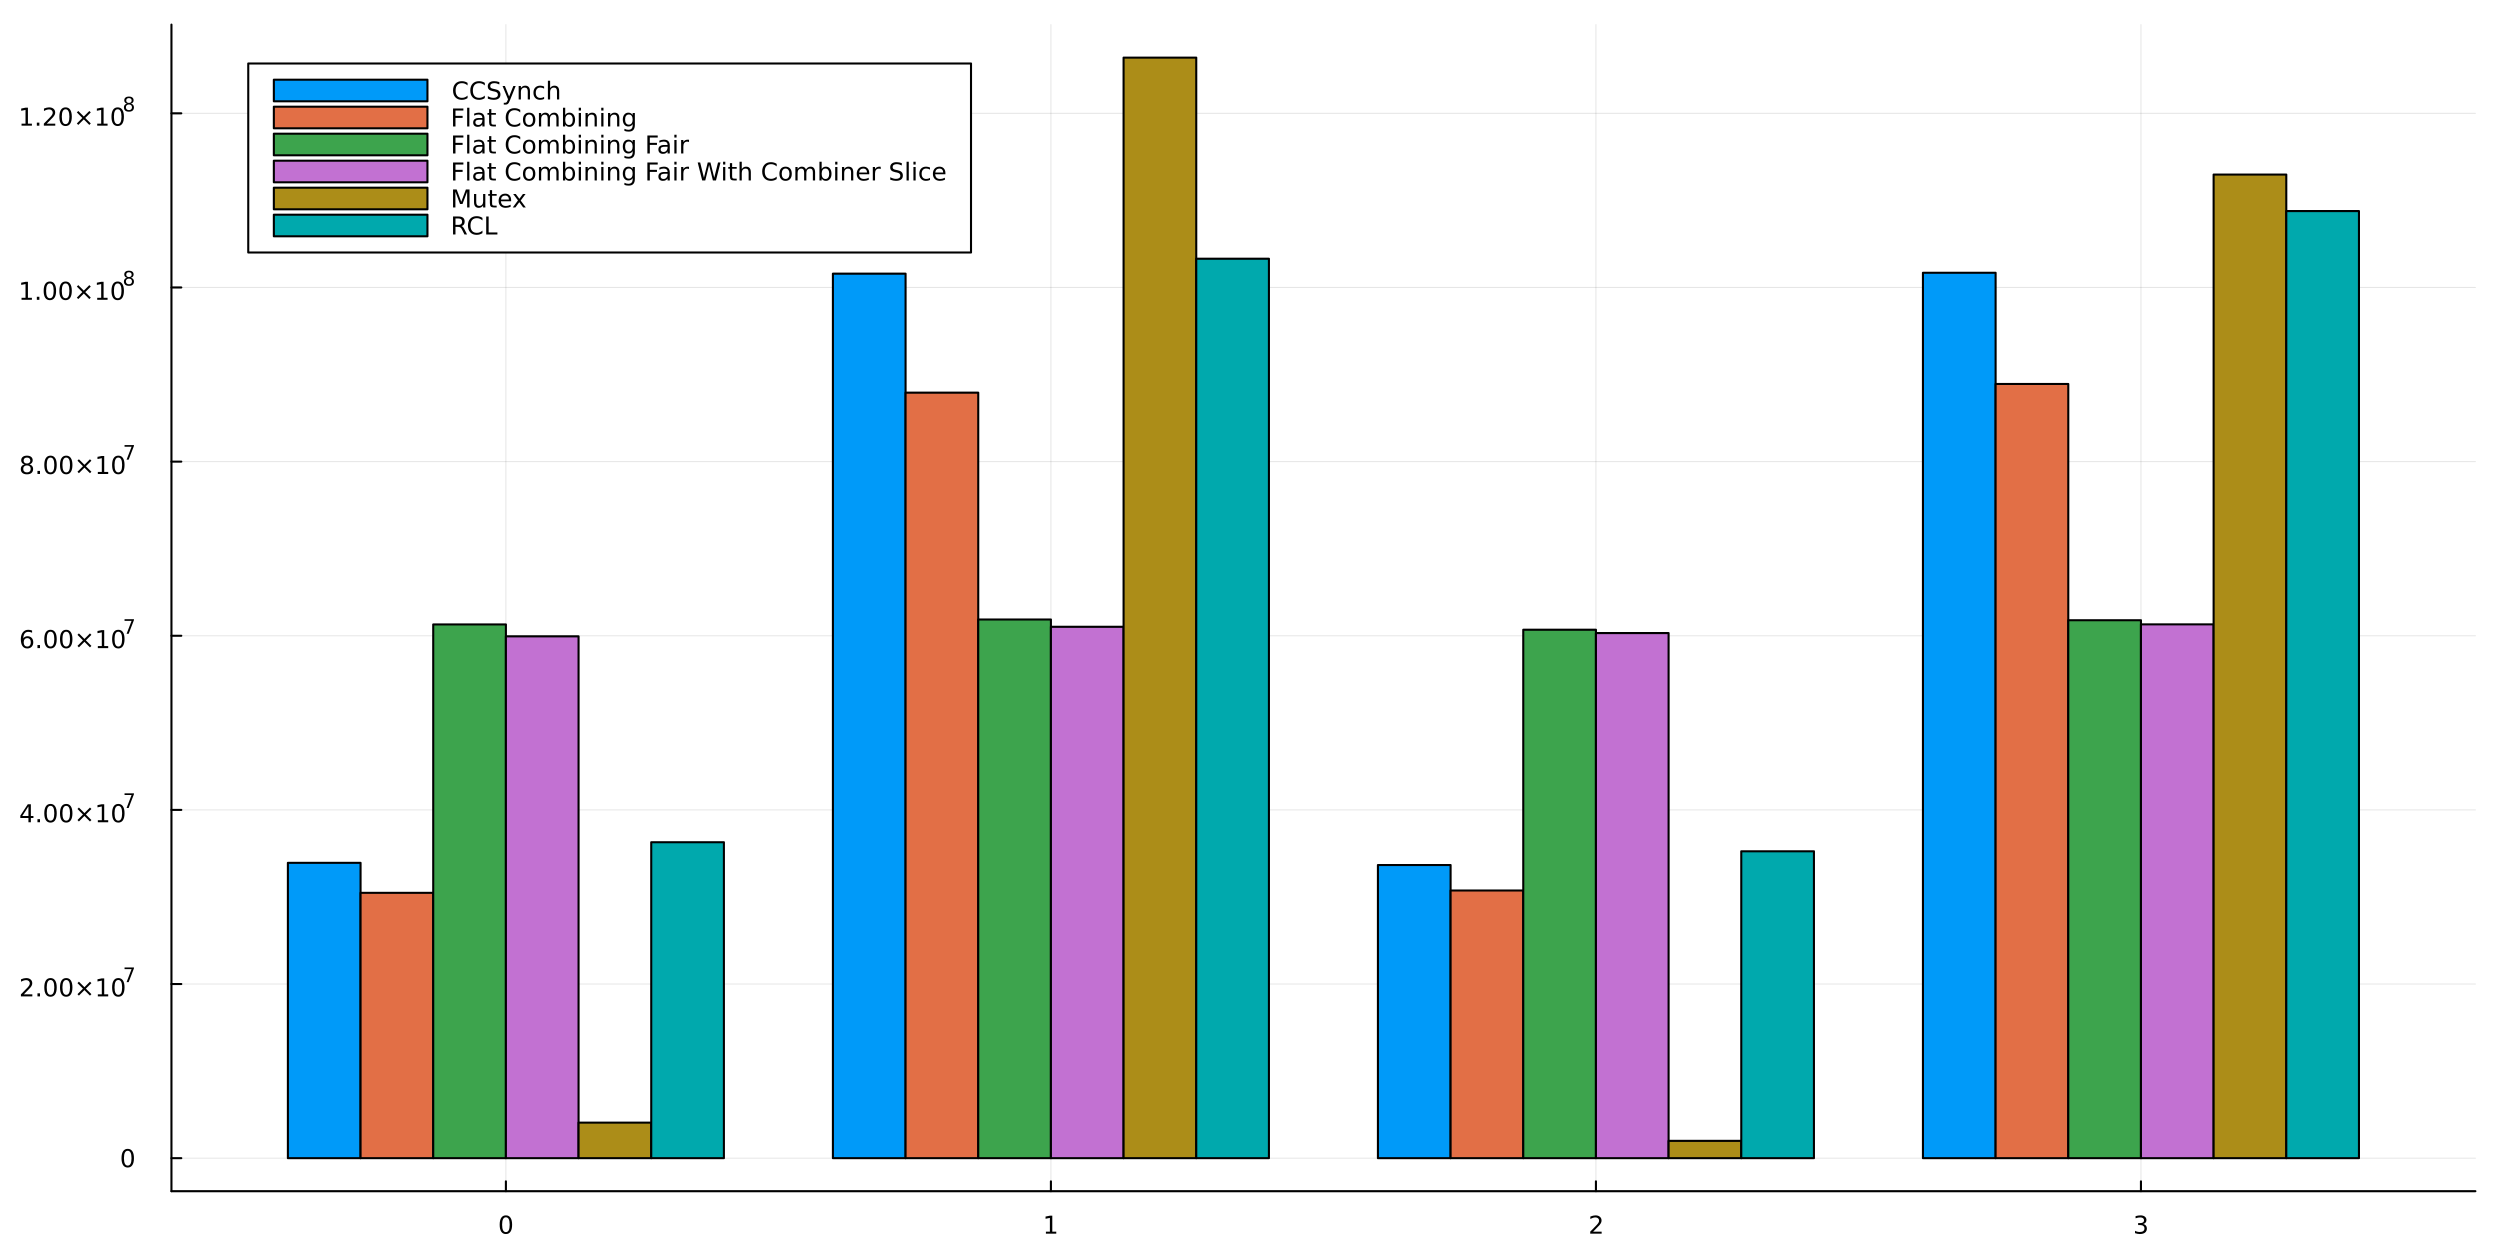 <?xml version="1.0" encoding="utf-8"?>
<svg xmlns="http://www.w3.org/2000/svg" xmlns:xlink="http://www.w3.org/1999/xlink" width="1200" height="600" viewBox="0 0 4800 2400">
<rect x="0" y="0" width="4800" height="2400" fill="#333333" stroke="none"/>
<defs>
  <clipPath id="clip600">
    <rect x="0" y="0" width="4800" height="2400"/>
  </clipPath>
</defs>
<path clip-path="url(#clip600)" d="M0 2400 L4800 2400 L4800 0 L0 0  Z" fill="#ffffff" fill-rule="evenodd" fill-opacity="1"/>
<defs>
  <clipPath id="clip601">
    <rect x="960" y="0" width="3361" height="2400"/>
  </clipPath>
</defs>
<path clip-path="url(#clip600)" d="M329.185 2287.09 L4752.76 2287.09 L4752.76 47.244 L329.185 47.244  Z" fill="#ffffff" fill-rule="evenodd" fill-opacity="1"/>
<defs>
  <clipPath id="clip602">
    <rect x="329" y="47" width="4425" height="2241"/>
  </clipPath>
</defs>
<polyline clip-path="url(#clip602)" style="stroke:#000000; stroke-linecap:round; stroke-linejoin:round; stroke-width:2; stroke-opacity:0.1; fill:none" points="971.319,2287.09 971.319,47.244 "/>
<polyline clip-path="url(#clip602)" style="stroke:#000000; stroke-linecap:round; stroke-linejoin:round; stroke-width:2; stroke-opacity:0.1; fill:none" points="2017.75,2287.09 2017.75,47.244 "/>
<polyline clip-path="url(#clip602)" style="stroke:#000000; stroke-linecap:round; stroke-linejoin:round; stroke-width:2; stroke-opacity:0.1; fill:none" points="3064.19,2287.09 3064.19,47.244 "/>
<polyline clip-path="url(#clip602)" style="stroke:#000000; stroke-linecap:round; stroke-linejoin:round; stroke-width:2; stroke-opacity:0.1; fill:none" points="4110.62,2287.09 4110.62,47.244 "/>
<polyline clip-path="url(#clip600)" style="stroke:#000000; stroke-linecap:round; stroke-linejoin:round; stroke-width:4; stroke-opacity:1; fill:none" points="329.185,2287.09 4752.76,2287.09 "/>
<polyline clip-path="url(#clip600)" style="stroke:#000000; stroke-linecap:round; stroke-linejoin:round; stroke-width:4; stroke-opacity:1; fill:none" points="971.319,2287.09 971.319,2268.19 "/>
<polyline clip-path="url(#clip600)" style="stroke:#000000; stroke-linecap:round; stroke-linejoin:round; stroke-width:4; stroke-opacity:1; fill:none" points="2017.75,2287.09 2017.75,2268.19 "/>
<polyline clip-path="url(#clip600)" style="stroke:#000000; stroke-linecap:round; stroke-linejoin:round; stroke-width:4; stroke-opacity:1; fill:none" points="3064.19,2287.09 3064.19,2268.19 "/>
<polyline clip-path="url(#clip600)" style="stroke:#000000; stroke-linecap:round; stroke-linejoin:round; stroke-width:4; stroke-opacity:1; fill:none" points="4110.62,2287.09 4110.62,2268.19 "/>
<path clip-path="url(#clip600)" d="M971.319 2337.21 Q967.708 2337.21 965.88 2340.77 Q964.074 2344.31 964.074 2351.44 Q964.074 2358.55 965.88 2362.11 Q967.708 2365.66 971.319 2365.66 Q974.954 2365.66 976.759 2362.11 Q978.588 2358.55 978.588 2351.44 Q978.588 2344.31 976.759 2340.77 Q974.954 2337.21 971.319 2337.21 M971.319 2333.5 Q977.129 2333.5 980.185 2338.11 Q983.264 2342.69 983.264 2351.44 Q983.264 2360.17 980.185 2364.78 Q977.129 2369.36 971.319 2369.36 Q965.509 2369.36 962.43 2364.78 Q959.375 2360.17 959.375 2351.44 Q959.375 2342.69 962.43 2338.11 Q965.509 2333.5 971.319 2333.5 Z" fill="#000000" fill-rule="nonzero" fill-opacity="1" /><path clip-path="url(#clip600)" d="M2008.14 2364.75 L2015.77 2364.75 L2015.77 2338.39 L2007.46 2340.05 L2007.46 2335.79 L2015.73 2334.13 L2020.4 2334.13 L2020.4 2364.75 L2028.04 2364.75 L2028.04 2368.69 L2008.14 2368.69 L2008.14 2364.75 Z" fill="#000000" fill-rule="nonzero" fill-opacity="1" /><path clip-path="url(#clip600)" d="M3058.84 2364.75 L3075.16 2364.75 L3075.16 2368.69 L3053.22 2368.69 L3053.22 2364.75 Q3055.88 2362 3060.46 2357.37 Q3065.07 2352.72 3066.25 2351.37 Q3068.49 2348.85 3069.37 2347.11 Q3070.28 2345.35 3070.28 2343.66 Q3070.28 2340.91 3068.33 2339.17 Q3066.41 2337.44 3063.31 2337.44 Q3061.11 2337.44 3058.66 2338.2 Q3056.22 2338.97 3053.45 2340.52 L3053.45 2335.79 Q3056.27 2334.66 3058.72 2334.08 Q3061.18 2333.5 3063.22 2333.5 Q3068.59 2333.5 3071.78 2336.19 Q3074.97 2338.87 3074.97 2343.36 Q3074.97 2345.49 3074.16 2347.41 Q3073.38 2349.31 3071.27 2351.91 Q3070.69 2352.58 3067.59 2355.79 Q3064.49 2358.99 3058.84 2364.75 Z" fill="#000000" fill-rule="nonzero" fill-opacity="1" /><path clip-path="url(#clip600)" d="M4114.87 2350.05 Q4118.23 2350.77 4120.1 2353.04 Q4122 2355.31 4122 2358.64 Q4122 2363.76 4118.48 2366.56 Q4114.96 2369.36 4108.48 2369.36 Q4106.3 2369.36 4103.99 2368.92 Q4101.7 2368.5 4099.24 2367.65 L4099.24 2363.13 Q4101.19 2364.27 4103.5 2364.85 Q4105.82 2365.42 4108.34 2365.42 Q4112.74 2365.42 4115.03 2363.69 Q4117.35 2361.95 4117.35 2358.64 Q4117.35 2355.59 4115.19 2353.87 Q4113.06 2352.14 4109.24 2352.14 L4105.22 2352.14 L4105.22 2348.29 L4109.43 2348.29 Q4112.88 2348.29 4114.71 2346.93 Q4116.54 2345.54 4116.54 2342.95 Q4116.54 2340.29 4114.64 2338.87 Q4112.76 2337.44 4109.24 2337.44 Q4107.32 2337.44 4105.12 2337.85 Q4102.93 2338.27 4100.29 2339.15 L4100.29 2334.98 Q4102.95 2334.24 4105.26 2333.87 Q4107.6 2333.5 4109.66 2333.5 Q4114.99 2333.5 4118.09 2335.93 Q4121.19 2338.34 4121.19 2342.46 Q4121.19 2345.33 4119.55 2347.32 Q4117.9 2349.29 4114.87 2350.05 Z" fill="#000000" fill-rule="nonzero" fill-opacity="1" /><polyline clip-path="url(#clip602)" style="stroke:#000000; stroke-linecap:round; stroke-linejoin:round; stroke-width:2; stroke-opacity:0.1; fill:none" points="329.185,2223.7 4752.76,2223.7 "/>
<polyline clip-path="url(#clip602)" style="stroke:#000000; stroke-linecap:round; stroke-linejoin:round; stroke-width:2; stroke-opacity:0.1; fill:none" points="329.185,1889.35 4752.76,1889.35 "/>
<polyline clip-path="url(#clip602)" style="stroke:#000000; stroke-linecap:round; stroke-linejoin:round; stroke-width:2; stroke-opacity:0.1; fill:none" points="329.185,1555 4752.76,1555 "/>
<polyline clip-path="url(#clip602)" style="stroke:#000000; stroke-linecap:round; stroke-linejoin:round; stroke-width:2; stroke-opacity:0.1; fill:none" points="329.185,1220.65 4752.76,1220.65 "/>
<polyline clip-path="url(#clip602)" style="stroke:#000000; stroke-linecap:round; stroke-linejoin:round; stroke-width:2; stroke-opacity:0.1; fill:none" points="329.185,886.297 4752.76,886.297 "/>
<polyline clip-path="url(#clip602)" style="stroke:#000000; stroke-linecap:round; stroke-linejoin:round; stroke-width:2; stroke-opacity:0.1; fill:none" points="329.185,551.947 4752.76,551.947 "/>
<polyline clip-path="url(#clip602)" style="stroke:#000000; stroke-linecap:round; stroke-linejoin:round; stroke-width:2; stroke-opacity:0.1; fill:none" points="329.185,217.598 4752.76,217.598 "/>
<polyline clip-path="url(#clip600)" style="stroke:#000000; stroke-linecap:round; stroke-linejoin:round; stroke-width:4; stroke-opacity:1; fill:none" points="329.185,2287.09 329.185,47.244 "/>
<polyline clip-path="url(#clip600)" style="stroke:#000000; stroke-linecap:round; stroke-linejoin:round; stroke-width:4; stroke-opacity:1; fill:none" points="329.185,2223.7 348.083,2223.7 "/>
<polyline clip-path="url(#clip600)" style="stroke:#000000; stroke-linecap:round; stroke-linejoin:round; stroke-width:4; stroke-opacity:1; fill:none" points="329.185,1889.35 348.083,1889.35 "/>
<polyline clip-path="url(#clip600)" style="stroke:#000000; stroke-linecap:round; stroke-linejoin:round; stroke-width:4; stroke-opacity:1; fill:none" points="329.185,1555 348.083,1555 "/>
<polyline clip-path="url(#clip600)" style="stroke:#000000; stroke-linecap:round; stroke-linejoin:round; stroke-width:4; stroke-opacity:1; fill:none" points="329.185,1220.65 348.083,1220.65 "/>
<polyline clip-path="url(#clip600)" style="stroke:#000000; stroke-linecap:round; stroke-linejoin:round; stroke-width:4; stroke-opacity:1; fill:none" points="329.185,886.297 348.083,886.297 "/>
<polyline clip-path="url(#clip600)" style="stroke:#000000; stroke-linecap:round; stroke-linejoin:round; stroke-width:4; stroke-opacity:1; fill:none" points="329.185,551.947 348.083,551.947 "/>
<polyline clip-path="url(#clip600)" style="stroke:#000000; stroke-linecap:round; stroke-linejoin:round; stroke-width:4; stroke-opacity:1; fill:none" points="329.185,217.598 348.083,217.598 "/>
<path clip-path="url(#clip600)" d="M245.241 2209.49 Q241.63 2209.49 239.801 2213.06 Q237.996 2216.6 237.996 2223.73 Q237.996 2230.84 239.801 2234.4 Q241.63 2237.94 245.241 2237.94 Q248.875 2237.94 250.681 2234.4 Q252.51 2230.84 252.51 2223.73 Q252.51 2216.6 250.681 2213.06 Q248.875 2209.49 245.241 2209.49 M245.241 2205.79 Q251.051 2205.79 254.107 2210.4 Q257.185 2214.98 257.185 2223.73 Q257.185 2232.46 254.107 2237.06 Q251.051 2241.65 245.241 2241.65 Q239.431 2241.65 236.352 2237.06 Q233.297 2232.46 233.297 2223.73 Q233.297 2214.98 236.352 2210.4 Q239.431 2205.79 245.241 2205.79 Z" fill="#000000" fill-rule="nonzero" fill-opacity="1" /><path clip-path="url(#clip600)" d="M45.775 1909.14 L62.094 1909.14 L62.094 1913.07 L40.15 1913.07 L40.15 1909.14 Q42.812 1906.38 47.395 1901.75 Q52.001 1897.1 53.182 1895.76 Q55.427 1893.24 56.307 1891.5 Q57.21 1889.74 57.21 1888.05 Q57.21 1885.3 55.265 1883.56 Q53.344 1881.82 50.242 1881.82 Q48.043 1881.82 45.589 1882.59 Q43.159 1883.35 40.381 1884.9 L40.381 1880.18 Q43.205 1879.05 45.659 1878.47 Q48.112 1877.89 50.15 1877.89 Q55.52 1877.89 58.714 1880.57 Q61.909 1883.26 61.909 1887.75 Q61.909 1889.88 61.099 1891.8 Q60.312 1893.7 58.205 1896.29 Q57.626 1896.96 54.525 1900.18 Q51.423 1903.37 45.775 1909.14 Z" fill="#000000" fill-rule="nonzero" fill-opacity="1" /><path clip-path="url(#clip600)" d="M71.909 1907.19 L76.793 1907.19 L76.793 1913.07 L71.909 1913.07 L71.909 1907.19 Z" fill="#000000" fill-rule="nonzero" fill-opacity="1" /><path clip-path="url(#clip600)" d="M96.978 1881.59 Q93.367 1881.59 91.538 1885.16 Q89.733 1888.7 89.733 1895.83 Q89.733 1902.94 91.538 1906.5 Q93.367 1910.04 96.978 1910.04 Q100.612 1910.04 102.418 1906.5 Q104.246 1902.94 104.246 1895.83 Q104.246 1888.7 102.418 1885.16 Q100.612 1881.59 96.978 1881.59 M96.978 1877.89 Q102.788 1877.89 105.844 1882.5 Q108.922 1887.08 108.922 1895.83 Q108.922 1904.56 105.844 1909.16 Q102.788 1913.75 96.978 1913.75 Q91.168 1913.75 88.089 1909.16 Q85.034 1904.56 85.034 1895.83 Q85.034 1887.08 88.089 1882.5 Q91.168 1877.89 96.978 1877.89 Z" fill="#000000" fill-rule="nonzero" fill-opacity="1" /><path clip-path="url(#clip600)" d="M127.14 1881.59 Q123.529 1881.59 121.7 1885.16 Q119.894 1888.7 119.894 1895.83 Q119.894 1902.94 121.7 1906.5 Q123.529 1910.04 127.14 1910.04 Q130.774 1910.04 132.58 1906.5 Q134.408 1902.94 134.408 1895.83 Q134.408 1888.7 132.58 1885.16 Q130.774 1881.59 127.14 1881.59 M127.14 1877.89 Q132.95 1877.89 136.005 1882.5 Q139.084 1887.08 139.084 1895.83 Q139.084 1904.56 136.005 1909.16 Q132.95 1913.75 127.14 1913.75 Q121.33 1913.75 118.251 1909.16 Q115.195 1904.56 115.195 1895.83 Q115.195 1887.08 118.251 1882.5 Q121.33 1877.89 127.14 1877.89 Z" fill="#000000" fill-rule="nonzero" fill-opacity="1" /><path clip-path="url(#clip600)" d="M175.473 1887.61 L164.894 1898.24 L175.473 1908.81 L172.718 1911.62 L162.093 1900.99 L151.468 1911.62 L148.737 1908.81 L159.292 1898.24 L148.737 1887.61 L151.468 1884.81 L162.093 1895.44 L172.718 1884.81 L175.473 1887.61 Z" fill="#000000" fill-rule="nonzero" fill-opacity="1" /><path clip-path="url(#clip600)" d="M187.834 1909.14 L195.473 1909.14 L195.473 1882.77 L187.163 1884.44 L187.163 1880.18 L195.426 1878.51 L200.102 1878.51 L200.102 1909.14 L207.741 1909.14 L207.741 1913.07 L187.834 1913.07 L187.834 1909.14 Z" fill="#000000" fill-rule="nonzero" fill-opacity="1" /><path clip-path="url(#clip600)" d="M227.186 1881.59 Q223.574 1881.59 221.746 1885.16 Q219.94 1888.7 219.94 1895.83 Q219.94 1902.94 221.746 1906.5 Q223.574 1910.04 227.186 1910.04 Q230.82 1910.04 232.625 1906.5 Q234.454 1902.94 234.454 1895.83 Q234.454 1888.7 232.625 1885.16 Q230.82 1881.59 227.186 1881.59 M227.186 1877.89 Q232.996 1877.89 236.051 1882.5 Q239.13 1887.08 239.13 1895.83 Q239.13 1904.56 236.051 1909.16 Q232.996 1913.75 227.186 1913.75 Q221.375 1913.75 218.297 1909.16 Q215.241 1904.56 215.241 1895.83 Q215.241 1887.08 218.297 1882.5 Q221.375 1877.89 227.186 1877.89 Z" fill="#000000" fill-rule="nonzero" fill-opacity="1" /><path clip-path="url(#clip600)" d="M239.13 1857.58 L257.185 1857.58 L257.185 1859.2 L246.992 1885.66 L243.023 1885.66 L252.615 1860.78 L239.13 1860.78 L239.13 1857.58 Z" fill="#000000" fill-rule="nonzero" fill-opacity="1" /><path clip-path="url(#clip600)" d="M54.594 1548.24 L42.788 1566.69 L54.594 1566.69 L54.594 1548.24 M53.367 1544.16 L59.247 1544.16 L59.247 1566.69 L64.177 1566.69 L64.177 1570.58 L59.247 1570.58 L59.247 1578.72 L54.594 1578.72 L54.594 1570.58 L38.992 1570.58 L38.992 1566.06 L53.367 1544.16 Z" fill="#000000" fill-rule="nonzero" fill-opacity="1" /><path clip-path="url(#clip600)" d="M71.909 1572.84 L76.793 1572.84 L76.793 1578.72 L71.909 1578.72 L71.909 1572.84 Z" fill="#000000" fill-rule="nonzero" fill-opacity="1" /><path clip-path="url(#clip600)" d="M96.978 1547.24 Q93.367 1547.24 91.538 1550.81 Q89.733 1554.35 89.733 1561.48 Q89.733 1568.59 91.538 1572.15 Q93.367 1575.69 96.978 1575.69 Q100.612 1575.69 102.418 1572.15 Q104.246 1568.59 104.246 1561.48 Q104.246 1554.35 102.418 1550.81 Q100.612 1547.24 96.978 1547.24 M96.978 1543.54 Q102.788 1543.54 105.844 1548.15 Q108.922 1552.73 108.922 1561.48 Q108.922 1570.21 105.844 1574.81 Q102.788 1579.4 96.978 1579.4 Q91.168 1579.4 88.089 1574.81 Q85.034 1570.21 85.034 1561.48 Q85.034 1552.73 88.089 1548.15 Q91.168 1543.54 96.978 1543.54 Z" fill="#000000" fill-rule="nonzero" fill-opacity="1" /><path clip-path="url(#clip600)" d="M127.14 1547.24 Q123.529 1547.24 121.7 1550.81 Q119.894 1554.35 119.894 1561.48 Q119.894 1568.59 121.7 1572.15 Q123.529 1575.69 127.14 1575.69 Q130.774 1575.69 132.58 1572.15 Q134.408 1568.59 134.408 1561.48 Q134.408 1554.35 132.58 1550.81 Q130.774 1547.24 127.14 1547.24 M127.14 1543.54 Q132.95 1543.54 136.005 1548.15 Q139.084 1552.73 139.084 1561.48 Q139.084 1570.21 136.005 1574.81 Q132.95 1579.4 127.14 1579.4 Q121.33 1579.4 118.251 1574.81 Q115.195 1570.21 115.195 1561.48 Q115.195 1552.73 118.251 1548.15 Q121.33 1543.54 127.14 1543.54 Z" fill="#000000" fill-rule="nonzero" fill-opacity="1" /><path clip-path="url(#clip600)" d="M175.473 1553.26 L164.894 1563.89 L175.473 1574.46 L172.718 1577.27 L162.093 1566.64 L151.468 1577.27 L148.737 1574.46 L159.292 1563.89 L148.737 1553.26 L151.468 1550.46 L162.093 1561.09 L172.718 1550.46 L175.473 1553.26 Z" fill="#000000" fill-rule="nonzero" fill-opacity="1" /><path clip-path="url(#clip600)" d="M187.834 1574.79 L195.473 1574.79 L195.473 1548.42 L187.163 1550.09 L187.163 1545.83 L195.426 1544.16 L200.102 1544.16 L200.102 1574.79 L207.741 1574.79 L207.741 1578.72 L187.834 1578.72 L187.834 1574.79 Z" fill="#000000" fill-rule="nonzero" fill-opacity="1" /><path clip-path="url(#clip600)" d="M227.186 1547.24 Q223.574 1547.24 221.746 1550.81 Q219.94 1554.35 219.94 1561.48 Q219.94 1568.59 221.746 1572.15 Q223.574 1575.69 227.186 1575.69 Q230.82 1575.69 232.625 1572.15 Q234.454 1568.59 234.454 1561.48 Q234.454 1554.35 232.625 1550.81 Q230.82 1547.24 227.186 1547.24 M227.186 1543.54 Q232.996 1543.54 236.051 1548.15 Q239.13 1552.73 239.13 1561.48 Q239.13 1570.21 236.051 1574.81 Q232.996 1579.4 227.186 1579.4 Q221.375 1579.4 218.297 1574.81 Q215.241 1570.21 215.241 1561.48 Q215.241 1552.73 218.297 1548.15 Q221.375 1543.54 227.186 1543.54 Z" fill="#000000" fill-rule="nonzero" fill-opacity="1" /><path clip-path="url(#clip600)" d="M239.13 1523.23 L257.185 1523.23 L257.185 1524.85 L246.992 1551.31 L243.023 1551.31 L252.615 1526.43 L239.13 1526.43 L239.13 1523.23 Z" fill="#000000" fill-rule="nonzero" fill-opacity="1" /><path clip-path="url(#clip600)" d="M52.325 1225.23 Q49.177 1225.23 47.325 1227.38 Q45.497 1229.54 45.497 1233.29 Q45.497 1237.01 47.325 1239.19 Q49.177 1241.34 52.325 1241.34 Q55.474 1241.34 57.302 1239.19 Q59.154 1237.01 59.154 1233.29 Q59.154 1229.54 57.302 1227.38 Q55.474 1225.23 52.325 1225.23 M61.608 1210.58 L61.608 1214.84 Q59.849 1214 58.043 1213.56 Q56.261 1213.12 54.501 1213.12 Q49.872 1213.12 47.418 1216.25 Q44.987 1219.37 44.64 1225.69 Q46.006 1223.68 48.066 1222.62 Q50.126 1221.53 52.603 1221.53 Q57.812 1221.53 60.821 1224.7 Q63.853 1227.85 63.853 1233.29 Q63.853 1238.61 60.705 1241.83 Q57.557 1245.05 52.325 1245.05 Q46.33 1245.05 43.159 1240.46 Q39.987 1235.86 39.987 1227.13 Q39.987 1218.93 43.876 1214.07 Q47.765 1209.19 54.316 1209.19 Q56.075 1209.19 57.858 1209.54 Q59.663 1209.88 61.608 1210.58 Z" fill="#000000" fill-rule="nonzero" fill-opacity="1" /><path clip-path="url(#clip600)" d="M71.909 1238.49 L76.793 1238.49 L76.793 1244.37 L71.909 1244.37 L71.909 1238.49 Z" fill="#000000" fill-rule="nonzero" fill-opacity="1" /><path clip-path="url(#clip600)" d="M96.978 1212.89 Q93.367 1212.89 91.538 1216.46 Q89.733 1220 89.733 1227.13 Q89.733 1234.24 91.538 1237.8 Q93.367 1241.34 96.978 1241.34 Q100.612 1241.34 102.418 1237.8 Q104.246 1234.24 104.246 1227.13 Q104.246 1220 102.418 1216.46 Q100.612 1212.89 96.978 1212.89 M96.978 1209.19 Q102.788 1209.19 105.844 1213.8 Q108.922 1218.38 108.922 1227.13 Q108.922 1235.86 105.844 1240.46 Q102.788 1245.05 96.978 1245.05 Q91.168 1245.05 88.089 1240.46 Q85.034 1235.86 85.034 1227.13 Q85.034 1218.38 88.089 1213.8 Q91.168 1209.19 96.978 1209.19 Z" fill="#000000" fill-rule="nonzero" fill-opacity="1" /><path clip-path="url(#clip600)" d="M127.14 1212.89 Q123.529 1212.89 121.7 1216.46 Q119.894 1220 119.894 1227.13 Q119.894 1234.24 121.7 1237.8 Q123.529 1241.34 127.14 1241.34 Q130.774 1241.34 132.58 1237.8 Q134.408 1234.24 134.408 1227.13 Q134.408 1220 132.58 1216.46 Q130.774 1212.89 127.14 1212.89 M127.14 1209.19 Q132.95 1209.19 136.005 1213.8 Q139.084 1218.38 139.084 1227.13 Q139.084 1235.86 136.005 1240.46 Q132.95 1245.05 127.14 1245.05 Q121.33 1245.05 118.251 1240.46 Q115.195 1235.86 115.195 1227.13 Q115.195 1218.38 118.251 1213.8 Q121.33 1209.19 127.14 1209.19 Z" fill="#000000" fill-rule="nonzero" fill-opacity="1" /><path clip-path="url(#clip600)" d="M175.473 1218.91 L164.894 1229.54 L175.473 1240.12 L172.718 1242.92 L162.093 1232.29 L151.468 1242.92 L148.737 1240.12 L159.292 1229.54 L148.737 1218.91 L151.468 1216.11 L162.093 1226.74 L172.718 1216.11 L175.473 1218.91 Z" fill="#000000" fill-rule="nonzero" fill-opacity="1" /><path clip-path="url(#clip600)" d="M187.834 1240.44 L195.473 1240.44 L195.473 1214.07 L187.163 1215.74 L187.163 1211.48 L195.426 1209.81 L200.102 1209.81 L200.102 1240.44 L207.741 1240.44 L207.741 1244.37 L187.834 1244.37 L187.834 1240.44 Z" fill="#000000" fill-rule="nonzero" fill-opacity="1" /><path clip-path="url(#clip600)" d="M227.186 1212.89 Q223.574 1212.89 221.746 1216.46 Q219.94 1220 219.94 1227.13 Q219.94 1234.24 221.746 1237.8 Q223.574 1241.34 227.186 1241.34 Q230.82 1241.34 232.625 1237.8 Q234.454 1234.24 234.454 1227.13 Q234.454 1220 232.625 1216.46 Q230.82 1212.89 227.186 1212.89 M227.186 1209.19 Q232.996 1209.19 236.051 1213.8 Q239.13 1218.38 239.13 1227.13 Q239.13 1235.86 236.051 1240.46 Q232.996 1245.05 227.186 1245.05 Q221.375 1245.05 218.297 1240.46 Q215.241 1235.86 215.241 1227.13 Q215.241 1218.38 218.297 1213.8 Q221.375 1209.19 227.186 1209.19 Z" fill="#000000" fill-rule="nonzero" fill-opacity="1" /><path clip-path="url(#clip600)" d="M239.13 1188.88 L257.185 1188.88 L257.185 1190.5 L246.992 1216.96 L243.023 1216.96 L252.615 1192.08 L239.13 1192.08 L239.13 1188.88 Z" fill="#000000" fill-rule="nonzero" fill-opacity="1" /><path clip-path="url(#clip600)" d="M51.747 893.613 Q48.413 893.613 46.492 895.395 Q44.594 897.178 44.594 900.303 Q44.594 903.428 46.492 905.21 Q48.413 906.992 51.747 906.992 Q55.08 906.992 57.001 905.21 Q58.923 903.404 58.923 900.303 Q58.923 897.178 57.001 895.395 Q55.103 893.613 51.747 893.613 M47.071 891.622 Q44.062 890.881 42.372 888.821 Q40.705 886.761 40.705 883.798 Q40.705 879.655 43.645 877.247 Q46.608 874.84 51.747 874.84 Q56.909 874.84 59.849 877.247 Q62.788 879.655 62.788 883.798 Q62.788 886.761 61.099 888.821 Q59.432 890.881 56.446 891.622 Q59.825 892.409 61.7 894.701 Q63.599 896.992 63.599 900.303 Q63.599 905.326 60.52 908.011 Q57.464 910.696 51.747 910.696 Q46.029 910.696 42.95 908.011 Q39.895 905.326 39.895 900.303 Q39.895 896.992 41.793 894.701 Q43.691 892.409 47.071 891.622 M45.358 884.238 Q45.358 886.923 47.025 888.428 Q48.714 889.932 51.747 889.932 Q54.756 889.932 56.446 888.428 Q58.159 886.923 58.159 884.238 Q58.159 881.553 56.446 880.048 Q54.756 878.543 51.747 878.543 Q48.714 878.543 47.025 880.048 Q45.358 881.553 45.358 884.238 Z" fill="#000000" fill-rule="nonzero" fill-opacity="1" /><path clip-path="url(#clip600)" d="M71.909 904.145 L76.793 904.145 L76.793 910.025 L71.909 910.025 L71.909 904.145 Z" fill="#000000" fill-rule="nonzero" fill-opacity="1" /><path clip-path="url(#clip600)" d="M96.978 878.543 Q93.367 878.543 91.538 882.108 Q89.733 885.65 89.733 892.779 Q89.733 899.886 91.538 903.451 Q93.367 906.992 96.978 906.992 Q100.612 906.992 102.418 903.451 Q104.246 899.886 104.246 892.779 Q104.246 885.65 102.418 882.108 Q100.612 878.543 96.978 878.543 M96.978 874.84 Q102.788 874.84 105.844 879.446 Q108.922 884.03 108.922 892.779 Q108.922 901.506 105.844 906.113 Q102.788 910.696 96.978 910.696 Q91.168 910.696 88.089 906.113 Q85.034 901.506 85.034 892.779 Q85.034 884.03 88.089 879.446 Q91.168 874.84 96.978 874.84 Z" fill="#000000" fill-rule="nonzero" fill-opacity="1" /><path clip-path="url(#clip600)" d="M127.14 878.543 Q123.529 878.543 121.7 882.108 Q119.894 885.65 119.894 892.779 Q119.894 899.886 121.7 903.451 Q123.529 906.992 127.14 906.992 Q130.774 906.992 132.58 903.451 Q134.408 899.886 134.408 892.779 Q134.408 885.65 132.58 882.108 Q130.774 878.543 127.14 878.543 M127.14 874.84 Q132.95 874.84 136.005 879.446 Q139.084 884.03 139.084 892.779 Q139.084 901.506 136.005 906.113 Q132.95 910.696 127.14 910.696 Q121.33 910.696 118.251 906.113 Q115.195 901.506 115.195 892.779 Q115.195 884.03 118.251 879.446 Q121.33 874.84 127.14 874.84 Z" fill="#000000" fill-rule="nonzero" fill-opacity="1" /><path clip-path="url(#clip600)" d="M175.473 884.562 L164.894 895.187 L175.473 905.766 L172.718 908.566 L162.093 897.942 L151.468 908.566 L148.737 905.766 L159.292 895.187 L148.737 884.562 L151.468 881.761 L162.093 892.386 L172.718 881.761 L175.473 884.562 Z" fill="#000000" fill-rule="nonzero" fill-opacity="1" /><path clip-path="url(#clip600)" d="M187.834 906.09 L195.473 906.09 L195.473 879.724 L187.163 881.391 L187.163 877.131 L195.426 875.465 L200.102 875.465 L200.102 906.09 L207.741 906.09 L207.741 910.025 L187.834 910.025 L187.834 906.09 Z" fill="#000000" fill-rule="nonzero" fill-opacity="1" /><path clip-path="url(#clip600)" d="M227.186 878.543 Q223.574 878.543 221.746 882.108 Q219.94 885.65 219.94 892.779 Q219.94 899.886 221.746 903.451 Q223.574 906.992 227.186 906.992 Q230.82 906.992 232.625 903.451 Q234.454 899.886 234.454 892.779 Q234.454 885.65 232.625 882.108 Q230.82 878.543 227.186 878.543 M227.186 874.84 Q232.996 874.84 236.051 879.446 Q239.13 884.03 239.13 892.779 Q239.13 901.506 236.051 906.113 Q232.996 910.696 227.186 910.696 Q221.375 910.696 218.297 906.113 Q215.241 901.506 215.241 892.779 Q215.241 884.03 218.297 879.446 Q221.375 874.84 227.186 874.84 Z" fill="#000000" fill-rule="nonzero" fill-opacity="1" /><path clip-path="url(#clip600)" d="M239.13 854.534 L257.185 854.534 L257.185 856.152 L246.992 882.614 L243.023 882.614 L252.615 857.732 L239.13 857.732 L239.13 854.534 Z" fill="#000000" fill-rule="nonzero" fill-opacity="1" /><path clip-path="url(#clip600)" d="M41.353 571.74 L48.992 571.74 L48.992 545.374 L40.682 547.041 L40.682 542.782 L48.946 541.115 L53.622 541.115 L53.622 571.74 L61.261 571.74 L61.261 575.675 L41.353 575.675 L41.353 571.74 Z" fill="#000000" fill-rule="nonzero" fill-opacity="1" /><path clip-path="url(#clip600)" d="M70.705 569.795 L75.589 569.795 L75.589 575.675 L70.705 575.675 L70.705 569.795 Z" fill="#000000" fill-rule="nonzero" fill-opacity="1" /><path clip-path="url(#clip600)" d="M95.774 544.194 Q92.163 544.194 90.334 547.759 Q88.529 551.3 88.529 558.43 Q88.529 565.536 90.334 569.101 Q92.163 572.643 95.774 572.643 Q99.409 572.643 101.214 569.101 Q103.043 565.536 103.043 558.43 Q103.043 551.3 101.214 547.759 Q99.409 544.194 95.774 544.194 M95.774 540.49 Q101.584 540.49 104.64 545.097 Q107.719 549.68 107.719 558.43 Q107.719 567.157 104.64 571.763 Q101.584 576.346 95.774 576.346 Q89.964 576.346 86.885 571.763 Q83.83 567.157 83.83 558.43 Q83.83 549.68 86.885 545.097 Q89.964 540.49 95.774 540.49 Z" fill="#000000" fill-rule="nonzero" fill-opacity="1" /><path clip-path="url(#clip600)" d="M125.936 544.194 Q122.325 544.194 120.496 547.759 Q118.691 551.3 118.691 558.43 Q118.691 565.536 120.496 569.101 Q122.325 572.643 125.936 572.643 Q129.57 572.643 131.376 569.101 Q133.205 565.536 133.205 558.43 Q133.205 551.3 131.376 547.759 Q129.57 544.194 125.936 544.194 M125.936 540.49 Q131.746 540.49 134.802 545.097 Q137.88 549.68 137.88 558.43 Q137.88 567.157 134.802 571.763 Q131.746 576.346 125.936 576.346 Q120.126 576.346 117.047 571.763 Q113.992 567.157 113.992 558.43 Q113.992 549.68 117.047 545.097 Q120.126 540.49 125.936 540.49 Z" fill="#000000" fill-rule="nonzero" fill-opacity="1" /><path clip-path="url(#clip600)" d="M174.269 550.212 L163.691 560.837 L174.269 571.416 L171.515 574.217 L160.89 563.592 L150.265 574.217 L147.533 571.416 L158.089 560.837 L147.533 550.212 L150.265 547.411 L160.89 558.036 L171.515 547.411 L174.269 550.212 Z" fill="#000000" fill-rule="nonzero" fill-opacity="1" /><path clip-path="url(#clip600)" d="M186.63 571.74 L194.269 571.74 L194.269 545.374 L185.959 547.041 L185.959 542.782 L194.223 541.115 L198.899 541.115 L198.899 571.74 L206.538 571.74 L206.538 575.675 L186.63 575.675 L186.63 571.74 Z" fill="#000000" fill-rule="nonzero" fill-opacity="1" /><path clip-path="url(#clip600)" d="M225.982 544.194 Q222.371 544.194 220.542 547.759 Q218.737 551.3 218.737 558.43 Q218.737 565.536 220.542 569.101 Q222.371 572.643 225.982 572.643 Q229.616 572.643 231.422 569.101 Q233.25 565.536 233.25 558.43 Q233.25 551.3 231.422 547.759 Q229.616 544.194 225.982 544.194 M225.982 540.49 Q231.792 540.49 234.848 545.097 Q237.926 549.68 237.926 558.43 Q237.926 567.157 234.848 571.763 Q231.792 576.346 225.982 576.346 Q220.172 576.346 217.093 571.763 Q214.037 567.157 214.037 558.43 Q214.037 549.68 217.093 545.097 Q220.172 540.49 225.982 540.49 Z" fill="#000000" fill-rule="nonzero" fill-opacity="1" /><path clip-path="url(#clip600)" d="M247.556 534.93 Q244.848 534.93 243.286 536.378 Q241.744 537.826 241.744 540.365 Q241.744 542.904 243.286 544.353 Q244.848 545.801 247.556 545.801 Q250.264 545.801 251.825 544.353 Q253.386 542.886 253.386 540.365 Q253.386 537.826 251.825 536.378 Q250.283 534.93 247.556 534.93 M243.757 533.312 Q241.312 532.711 239.939 531.037 Q238.585 529.363 238.585 526.955 Q238.585 523.589 240.973 521.633 Q243.38 519.677 247.556 519.677 Q251.75 519.677 254.139 521.633 Q256.527 523.589 256.527 526.955 Q256.527 529.363 255.154 531.037 Q253.8 532.711 251.374 533.312 Q254.12 533.952 255.643 535.814 Q257.185 537.676 257.185 540.365 Q257.185 544.447 254.684 546.628 Q252.201 548.81 247.556 548.81 Q242.91 548.81 240.409 546.628 Q237.926 544.447 237.926 540.365 Q237.926 537.676 239.468 535.814 Q241.011 533.952 243.757 533.312 M242.365 527.313 Q242.365 529.494 243.719 530.717 Q245.092 531.94 247.556 531.94 Q250.001 531.94 251.374 530.717 Q252.766 529.494 252.766 527.313 Q252.766 525.131 251.374 523.909 Q250.001 522.686 247.556 522.686 Q245.092 522.686 243.719 523.909 Q242.365 525.131 242.365 527.313 Z" fill="#000000" fill-rule="nonzero" fill-opacity="1" /><path clip-path="url(#clip600)" d="M41.353 237.39 L48.992 237.39 L48.992 211.025 L40.682 212.691 L40.682 208.432 L48.946 206.765 L53.622 206.765 L53.622 237.39 L61.261 237.39 L61.261 241.325 L41.353 241.325 L41.353 237.39 Z" fill="#000000" fill-rule="nonzero" fill-opacity="1" /><path clip-path="url(#clip600)" d="M70.705 235.446 L75.589 235.446 L75.589 241.325 L70.705 241.325 L70.705 235.446 Z" fill="#000000" fill-rule="nonzero" fill-opacity="1" /><path clip-path="url(#clip600)" d="M89.802 237.39 L106.121 237.39 L106.121 241.325 L84.177 241.325 L84.177 237.39 Q86.839 234.636 91.422 230.006 Q96.029 225.353 97.209 224.011 Q99.455 221.487 100.334 219.751 Q101.237 217.992 101.237 216.302 Q101.237 213.548 99.293 211.812 Q97.371 210.075 94.27 210.075 Q92.07 210.075 89.617 210.839 Q87.186 211.603 84.409 213.154 L84.409 208.432 Q87.233 207.298 89.686 206.719 Q92.14 206.14 94.177 206.14 Q99.547 206.14 102.742 208.825 Q105.936 211.511 105.936 216.001 Q105.936 218.131 105.126 220.052 Q104.339 221.95 102.233 224.543 Q101.654 225.214 98.552 228.432 Q95.45 231.626 89.802 237.39 Z" fill="#000000" fill-rule="nonzero" fill-opacity="1" /><path clip-path="url(#clip600)" d="M125.936 209.844 Q122.325 209.844 120.496 213.409 Q118.691 216.95 118.691 224.08 Q118.691 231.186 120.496 234.751 Q122.325 238.293 125.936 238.293 Q129.57 238.293 131.376 234.751 Q133.205 231.186 133.205 224.08 Q133.205 216.95 131.376 213.409 Q129.57 209.844 125.936 209.844 M125.936 206.14 Q131.746 206.14 134.802 210.747 Q137.88 215.33 137.88 224.08 Q137.88 232.807 134.802 237.413 Q131.746 241.997 125.936 241.997 Q120.126 241.997 117.047 237.413 Q113.992 232.807 113.992 224.08 Q113.992 215.33 117.047 210.747 Q120.126 206.14 125.936 206.14 Z" fill="#000000" fill-rule="nonzero" fill-opacity="1" /><path clip-path="url(#clip600)" d="M174.269 215.862 L163.691 226.487 L174.269 237.066 L171.515 239.867 L160.89 229.242 L150.265 239.867 L147.533 237.066 L158.089 226.487 L147.533 215.862 L150.265 213.062 L160.89 223.687 L171.515 213.062 L174.269 215.862 Z" fill="#000000" fill-rule="nonzero" fill-opacity="1" /><path clip-path="url(#clip600)" d="M186.63 237.39 L194.269 237.39 L194.269 211.025 L185.959 212.691 L185.959 208.432 L194.223 206.765 L198.899 206.765 L198.899 237.39 L206.538 237.39 L206.538 241.325 L186.63 241.325 L186.63 237.39 Z" fill="#000000" fill-rule="nonzero" fill-opacity="1" /><path clip-path="url(#clip600)" d="M225.982 209.844 Q222.371 209.844 220.542 213.409 Q218.737 216.95 218.737 224.08 Q218.737 231.186 220.542 234.751 Q222.371 238.293 225.982 238.293 Q229.616 238.293 231.422 234.751 Q233.25 231.186 233.25 224.08 Q233.25 216.95 231.422 213.409 Q229.616 209.844 225.982 209.844 M225.982 206.14 Q231.792 206.14 234.848 210.747 Q237.926 215.33 237.926 224.08 Q237.926 232.807 234.848 237.413 Q231.792 241.997 225.982 241.997 Q220.172 241.997 217.093 237.413 Q214.037 232.807 214.037 224.08 Q214.037 215.33 217.093 210.747 Q220.172 206.14 225.982 206.14 Z" fill="#000000" fill-rule="nonzero" fill-opacity="1" /><path clip-path="url(#clip600)" d="M247.556 200.58 Q244.848 200.58 243.286 202.028 Q241.744 203.477 241.744 206.016 Q241.744 208.555 243.286 210.003 Q244.848 211.451 247.556 211.451 Q250.264 211.451 251.825 210.003 Q253.386 208.536 253.386 206.016 Q253.386 203.477 251.825 202.028 Q250.283 200.58 247.556 200.58 M243.757 198.963 Q241.312 198.361 239.939 196.687 Q238.585 195.013 238.585 192.606 Q238.585 189.239 240.973 187.283 Q243.38 185.327 247.556 185.327 Q251.75 185.327 254.139 187.283 Q256.527 189.239 256.527 192.606 Q256.527 195.013 255.154 196.687 Q253.8 198.361 251.374 198.963 Q254.12 199.602 255.643 201.464 Q257.185 203.326 257.185 206.016 Q257.185 210.097 254.684 212.279 Q252.201 214.46 247.556 214.46 Q242.91 214.46 240.409 212.279 Q237.926 210.097 237.926 206.016 Q237.926 203.326 239.468 201.464 Q241.011 199.602 243.757 198.963 M242.365 192.963 Q242.365 195.145 243.719 196.367 Q245.092 197.59 247.556 197.59 Q250.001 197.59 251.374 196.367 Q252.766 195.145 252.766 192.963 Q252.766 190.781 251.374 189.559 Q250.001 188.336 247.556 188.336 Q245.092 188.336 243.719 189.559 Q242.365 190.781 242.365 192.963 Z" fill="#000000" fill-rule="nonzero" fill-opacity="1" /><path clip-path="url(#clip602)" d="M552.746 1656.65 L552.746 2223.7 L692.27 2223.7 L692.27 1656.65 L552.746 1656.65 L552.746 1656.65  Z" fill="#009af9" fill-rule="evenodd" fill-opacity="1"/>
<polyline clip-path="url(#clip602)" style="stroke:#000000; stroke-linecap:round; stroke-linejoin:round; stroke-width:4; stroke-opacity:1; fill:none" points="552.746,1656.65 552.746,2223.7 692.27,2223.7 692.27,1656.65 552.746,1656.65 "/>
<path clip-path="url(#clip602)" d="M1599.18 525.458 L1599.18 2223.7 L1738.7 2223.7 L1738.7 525.458 L1599.18 525.458 L1599.18 525.458  Z" fill="#009af9" fill-rule="evenodd" fill-opacity="1"/>
<polyline clip-path="url(#clip602)" style="stroke:#000000; stroke-linecap:round; stroke-linejoin:round; stroke-width:4; stroke-opacity:1; fill:none" points="1599.18,525.458 1599.18,2223.7 1738.7,2223.7 1738.7,525.458 1599.18,525.458 "/>
<path clip-path="url(#clip602)" d="M2645.61 1660.85 L2645.61 2223.7 L2785.14 2223.7 L2785.14 1660.85 L2645.61 1660.85 L2645.61 1660.85  Z" fill="#009af9" fill-rule="evenodd" fill-opacity="1"/>
<polyline clip-path="url(#clip602)" style="stroke:#000000; stroke-linecap:round; stroke-linejoin:round; stroke-width:4; stroke-opacity:1; fill:none" points="2645.61,1660.85 2645.61,2223.7 2785.14,2223.7 2785.14,1660.85 2645.61,1660.85 "/>
<path clip-path="url(#clip602)" d="M3692.05 523.737 L3692.05 2223.7 L3831.57 2223.7 L3831.57 523.737 L3692.05 523.737 L3692.05 523.737  Z" fill="#009af9" fill-rule="evenodd" fill-opacity="1"/>
<polyline clip-path="url(#clip602)" style="stroke:#000000; stroke-linecap:round; stroke-linejoin:round; stroke-width:4; stroke-opacity:1; fill:none" points="3692.05,523.737 3692.05,2223.7 3831.57,2223.7 3831.57,523.737 3692.05,523.737 "/>
<circle clip-path="url(#clip602)" style="fill:#009af9; stroke:none; fill-opacity:0" cx="622.508" cy="1656.65" r="2"/>
<circle clip-path="url(#clip602)" style="fill:#009af9; stroke:none; fill-opacity:0" cx="1668.94" cy="525.458" r="2"/>
<circle clip-path="url(#clip602)" style="fill:#009af9; stroke:none; fill-opacity:0" cx="2715.38" cy="1660.85" r="2"/>
<circle clip-path="url(#clip602)" style="fill:#009af9; stroke:none; fill-opacity:0" cx="3761.81" cy="523.737" r="2"/>
<path clip-path="url(#clip602)" d="M692.27 1714.25 L692.27 2223.7 L831.795 2223.7 L831.795 1714.25 L692.27 1714.25 L692.27 1714.25  Z" fill="#e26f46" fill-rule="evenodd" fill-opacity="1"/>
<polyline clip-path="url(#clip602)" style="stroke:#000000; stroke-linecap:round; stroke-linejoin:round; stroke-width:4; stroke-opacity:1; fill:none" points="692.27,1714.25 692.27,2223.7 831.795,2223.7 831.795,1714.25 692.27,1714.25 "/>
<path clip-path="url(#clip602)" d="M1738.7 753.941 L1738.7 2223.7 L1878.23 2223.7 L1878.23 753.941 L1738.7 753.941 L1738.7 753.941  Z" fill="#e26f46" fill-rule="evenodd" fill-opacity="1"/>
<polyline clip-path="url(#clip602)" style="stroke:#000000; stroke-linecap:round; stroke-linejoin:round; stroke-width:4; stroke-opacity:1; fill:none" points="1738.7,753.941 1738.7,2223.7 1878.23,2223.7 1878.23,753.941 1738.7,753.941 "/>
<path clip-path="url(#clip602)" d="M2785.14 1709.75 L2785.14 2223.7 L2924.66 2223.7 L2924.66 1709.75 L2785.14 1709.75 L2785.14 1709.75  Z" fill="#e26f46" fill-rule="evenodd" fill-opacity="1"/>
<polyline clip-path="url(#clip602)" style="stroke:#000000; stroke-linecap:round; stroke-linejoin:round; stroke-width:4; stroke-opacity:1; fill:none" points="2785.14,1709.75 2785.14,2223.7 2924.66,2223.7 2924.66,1709.75 2785.14,1709.75 "/>
<path clip-path="url(#clip602)" d="M3831.57 737.236 L3831.57 2223.7 L3971.1 2223.7 L3971.1 737.236 L3831.57 737.236 L3831.57 737.236  Z" fill="#e26f46" fill-rule="evenodd" fill-opacity="1"/>
<polyline clip-path="url(#clip602)" style="stroke:#000000; stroke-linecap:round; stroke-linejoin:round; stroke-width:4; stroke-opacity:1; fill:none" points="3831.57,737.236 3831.57,2223.7 3971.1,2223.7 3971.1,737.236 3831.57,737.236 "/>
<circle clip-path="url(#clip602)" style="fill:#e26f46; stroke:none; fill-opacity:0" cx="762.032" cy="1714.25" r="2"/>
<circle clip-path="url(#clip602)" style="fill:#e26f46; stroke:none; fill-opacity:0" cx="1808.47" cy="753.941" r="2"/>
<circle clip-path="url(#clip602)" style="fill:#e26f46; stroke:none; fill-opacity:0" cx="2854.9" cy="1709.75" r="2"/>
<circle clip-path="url(#clip602)" style="fill:#e26f46; stroke:none; fill-opacity:0" cx="3901.34" cy="737.236" r="2"/>
<path clip-path="url(#clip602)" d="M831.795 1198.93 L831.795 2223.7 L971.319 2223.7 L971.319 1198.93 L831.795 1198.93 L831.795 1198.93  Z" fill="#3da44d" fill-rule="evenodd" fill-opacity="1"/>
<polyline clip-path="url(#clip602)" style="stroke:#000000; stroke-linecap:round; stroke-linejoin:round; stroke-width:4; stroke-opacity:1; fill:none" points="831.795,1198.93 831.795,2223.7 971.319,2223.7 971.319,1198.93 831.795,1198.93 "/>
<path clip-path="url(#clip602)" d="M1878.23 1189.43 L1878.23 2223.7 L2017.75 2223.7 L2017.75 1189.43 L1878.23 1189.43 L1878.23 1189.43  Z" fill="#3da44d" fill-rule="evenodd" fill-opacity="1"/>
<polyline clip-path="url(#clip602)" style="stroke:#000000; stroke-linecap:round; stroke-linejoin:round; stroke-width:4; stroke-opacity:1; fill:none" points="1878.23,1189.43 1878.23,2223.7 2017.75,2223.7 2017.75,1189.43 1878.23,1189.43 "/>
<path clip-path="url(#clip602)" d="M2924.66 1209.1 L2924.66 2223.7 L3064.19 2223.7 L3064.19 1209.1 L2924.66 1209.1 L2924.66 1209.1  Z" fill="#3da44d" fill-rule="evenodd" fill-opacity="1"/>
<polyline clip-path="url(#clip602)" style="stroke:#000000; stroke-linecap:round; stroke-linejoin:round; stroke-width:4; stroke-opacity:1; fill:none" points="2924.66,1209.1 2924.66,2223.7 3064.19,2223.7 3064.19,1209.1 2924.66,1209.1 "/>
<path clip-path="url(#clip602)" d="M3971.1 1190.83 L3971.1 2223.7 L4110.62 2223.7 L4110.62 1190.83 L3971.1 1190.83 L3971.1 1190.83  Z" fill="#3da44d" fill-rule="evenodd" fill-opacity="1"/>
<polyline clip-path="url(#clip602)" style="stroke:#000000; stroke-linecap:round; stroke-linejoin:round; stroke-width:4; stroke-opacity:1; fill:none" points="3971.1,1190.83 3971.1,2223.7 4110.62,2223.7 4110.62,1190.83 3971.1,1190.83 "/>
<circle clip-path="url(#clip602)" style="fill:#3da44d; stroke:none; fill-opacity:0" cx="901.557" cy="1198.93" r="2"/>
<circle clip-path="url(#clip602)" style="fill:#3da44d; stroke:none; fill-opacity:0" cx="1947.99" cy="1189.43" r="2"/>
<circle clip-path="url(#clip602)" style="fill:#3da44d; stroke:none; fill-opacity:0" cx="2994.43" cy="1209.1" r="2"/>
<circle clip-path="url(#clip602)" style="fill:#3da44d; stroke:none; fill-opacity:0" cx="4040.86" cy="1190.83" r="2"/>
<path clip-path="url(#clip602)" d="M971.319 1221.76 L971.319 2223.7 L1110.84 2223.7 L1110.84 1221.76 L971.319 1221.76 L971.319 1221.76  Z" fill="#c271d2" fill-rule="evenodd" fill-opacity="1"/>
<polyline clip-path="url(#clip602)" style="stroke:#000000; stroke-linecap:round; stroke-linejoin:round; stroke-width:4; stroke-opacity:1; fill:none" points="971.319,1221.76 971.319,2223.7 1110.84,2223.7 1110.84,1221.76 971.319,1221.76 "/>
<path clip-path="url(#clip602)" d="M2017.75 1203.44 L2017.75 2223.7 L2157.28 2223.7 L2157.28 1203.44 L2017.75 1203.44 L2017.75 1203.44  Z" fill="#c271d2" fill-rule="evenodd" fill-opacity="1"/>
<polyline clip-path="url(#clip602)" style="stroke:#000000; stroke-linecap:round; stroke-linejoin:round; stroke-width:4; stroke-opacity:1; fill:none" points="2017.75,1203.44 2017.75,2223.7 2157.28,2223.7 2157.28,1203.44 2017.75,1203.44 "/>
<path clip-path="url(#clip602)" d="M3064.19 1215.5 L3064.19 2223.7 L3203.71 2223.7 L3203.71 1215.5 L3064.19 1215.5 L3064.19 1215.5  Z" fill="#c271d2" fill-rule="evenodd" fill-opacity="1"/>
<polyline clip-path="url(#clip602)" style="stroke:#000000; stroke-linecap:round; stroke-linejoin:round; stroke-width:4; stroke-opacity:1; fill:none" points="3064.19,1215.5 3064.19,2223.7 3203.71,2223.7 3203.71,1215.5 3064.19,1215.5 "/>
<path clip-path="url(#clip602)" d="M4110.62 1198.79 L4110.62 2223.7 L4250.15 2223.7 L4250.15 1198.79 L4110.62 1198.79 L4110.62 1198.79  Z" fill="#c271d2" fill-rule="evenodd" fill-opacity="1"/>
<polyline clip-path="url(#clip602)" style="stroke:#000000; stroke-linecap:round; stroke-linejoin:round; stroke-width:4; stroke-opacity:1; fill:none" points="4110.62,1198.79 4110.62,2223.7 4250.15,2223.7 4250.15,1198.79 4110.62,1198.79 "/>
<circle clip-path="url(#clip602)" style="fill:#c271d2; stroke:none; fill-opacity:0" cx="1041.08" cy="1221.76" r="2"/>
<circle clip-path="url(#clip602)" style="fill:#c271d2; stroke:none; fill-opacity:0" cx="2087.52" cy="1203.44" r="2"/>
<circle clip-path="url(#clip602)" style="fill:#c271d2; stroke:none; fill-opacity:0" cx="3133.95" cy="1215.5" r="2"/>
<circle clip-path="url(#clip602)" style="fill:#c271d2; stroke:none; fill-opacity:0" cx="4180.38" cy="1198.79" r="2"/>
<path clip-path="url(#clip602)" d="M1110.84 2155.44 L1110.84 2223.7 L1250.37 2223.7 L1250.37 2155.44 L1110.84 2155.44 L1110.84 2155.44  Z" fill="#ac8d18" fill-rule="evenodd" fill-opacity="1"/>
<polyline clip-path="url(#clip602)" style="stroke:#000000; stroke-linecap:round; stroke-linejoin:round; stroke-width:4; stroke-opacity:1; fill:none" points="1110.84,2155.44 1110.84,2223.7 1250.37,2223.7 1250.37,2155.44 1110.84,2155.44 "/>
<path clip-path="url(#clip602)" d="M2157.28 110.636 L2157.28 2223.7 L2296.8 2223.7 L2296.8 110.636 L2157.28 110.636 L2157.28 110.636  Z" fill="#ac8d18" fill-rule="evenodd" fill-opacity="1"/>
<polyline clip-path="url(#clip602)" style="stroke:#000000; stroke-linecap:round; stroke-linejoin:round; stroke-width:4; stroke-opacity:1; fill:none" points="2157.28,110.636 2157.28,2223.7 2296.8,2223.7 2296.8,110.636 2157.28,110.636 "/>
<path clip-path="url(#clip602)" d="M3203.71 2190.46 L3203.71 2223.7 L3343.24 2223.7 L3343.24 2190.46 L3203.71 2190.46 L3203.71 2190.46  Z" fill="#ac8d18" fill-rule="evenodd" fill-opacity="1"/>
<polyline clip-path="url(#clip602)" style="stroke:#000000; stroke-linecap:round; stroke-linejoin:round; stroke-width:4; stroke-opacity:1; fill:none" points="3203.71,2190.46 3203.71,2223.7 3343.24,2223.7 3343.24,2190.46 3203.71,2190.46 "/>
<path clip-path="url(#clip602)" d="M4250.15 335.144 L4250.15 2223.7 L4389.67 2223.7 L4389.67 335.144 L4250.15 335.144 L4250.15 335.144  Z" fill="#ac8d18" fill-rule="evenodd" fill-opacity="1"/>
<polyline clip-path="url(#clip602)" style="stroke:#000000; stroke-linecap:round; stroke-linejoin:round; stroke-width:4; stroke-opacity:1; fill:none" points="4250.15,335.144 4250.15,2223.7 4389.67,2223.7 4389.67,335.144 4250.15,335.144 "/>
<circle clip-path="url(#clip602)" style="fill:#ac8d18; stroke:none; fill-opacity:0" cx="1180.61" cy="2155.44" r="2"/>
<circle clip-path="url(#clip602)" style="fill:#ac8d18; stroke:none; fill-opacity:0" cx="2227.04" cy="110.636" r="2"/>
<circle clip-path="url(#clip602)" style="fill:#ac8d18; stroke:none; fill-opacity:0" cx="3273.47" cy="2190.46" r="2"/>
<circle clip-path="url(#clip602)" style="fill:#ac8d18; stroke:none; fill-opacity:0" cx="4319.91" cy="335.144" r="2"/>
<path clip-path="url(#clip602)" d="M1250.37 1617.11 L1250.37 2223.7 L1389.89 2223.7 L1389.89 1617.11 L1250.37 1617.11 L1250.37 1617.11  Z" fill="#00a9ad" fill-rule="evenodd" fill-opacity="1"/>
<polyline clip-path="url(#clip602)" style="stroke:#000000; stroke-linecap:round; stroke-linejoin:round; stroke-width:4; stroke-opacity:1; fill:none" points="1250.37,1617.11 1250.37,2223.7 1389.89,2223.7 1389.89,1617.11 1250.37,1617.11 "/>
<path clip-path="url(#clip602)" d="M2296.8 496.781 L2296.8 2223.7 L2436.33 2223.7 L2436.33 496.781 L2296.8 496.781 L2296.8 496.781  Z" fill="#00a9ad" fill-rule="evenodd" fill-opacity="1"/>
<polyline clip-path="url(#clip602)" style="stroke:#000000; stroke-linecap:round; stroke-linejoin:round; stroke-width:4; stroke-opacity:1; fill:none" points="2296.8,496.781 2296.8,2223.7 2436.33,2223.7 2436.33,496.781 2296.8,496.781 "/>
<path clip-path="url(#clip602)" d="M3343.24 1634.46 L3343.24 2223.7 L3482.76 2223.7 L3482.76 1634.46 L3343.24 1634.46 L3343.24 1634.46  Z" fill="#00a9ad" fill-rule="evenodd" fill-opacity="1"/>
<polyline clip-path="url(#clip602)" style="stroke:#000000; stroke-linecap:round; stroke-linejoin:round; stroke-width:4; stroke-opacity:1; fill:none" points="3343.24,1634.46 3343.24,2223.7 3482.76,2223.7 3482.76,1634.46 3343.24,1634.46 "/>
<path clip-path="url(#clip602)" d="M4389.67 405.251 L4389.67 2223.7 L4529.2 2223.7 L4529.2 405.251 L4389.67 405.251 L4389.67 405.251  Z" fill="#00a9ad" fill-rule="evenodd" fill-opacity="1"/>
<polyline clip-path="url(#clip602)" style="stroke:#000000; stroke-linecap:round; stroke-linejoin:round; stroke-width:4; stroke-opacity:1; fill:none" points="4389.67,405.251 4389.67,2223.7 4529.2,2223.7 4529.2,405.251 4389.67,405.251 "/>
<circle clip-path="url(#clip602)" style="fill:#00a9ad; stroke:none; fill-opacity:0" cx="1320.13" cy="1617.11" r="2"/>
<circle clip-path="url(#clip602)" style="fill:#00a9ad; stroke:none; fill-opacity:0" cx="2366.56" cy="496.781" r="2"/>
<circle clip-path="url(#clip602)" style="fill:#00a9ad; stroke:none; fill-opacity:0" cx="3413" cy="1634.46" r="2"/>
<circle clip-path="url(#clip602)" style="fill:#00a9ad; stroke:none; fill-opacity:0" cx="4459.43" cy="405.251" r="2"/>
<path clip-path="url(#clip600)" d="M476.638 484.786 L1864.34 484.786 L1864.34 121.906 L476.638 121.906  Z" fill="#ffffff" fill-rule="evenodd" fill-opacity="1"/>
<polyline clip-path="url(#clip600)" style="stroke:#000000; stroke-linecap:round; stroke-linejoin:round; stroke-width:4; stroke-opacity:1; fill:none" points="476.638,484.786 1864.34,484.786 1864.34,121.906 476.638,121.906 476.638,484.786 "/>
<path clip-path="url(#clip600)" d="M525.789 194.482 L820.693 194.482 L820.693 153.01 L525.789 153.01 L525.789 194.482  Z" fill="#009af9" fill-rule="evenodd" fill-opacity="1"/>
<polyline clip-path="url(#clip600)" style="stroke:#000000; stroke-linecap:round; stroke-linejoin:round; stroke-width:4; stroke-opacity:1; fill:none" points="525.789,194.482 820.693,194.482 820.693,153.01 525.789,153.01 525.789,194.482 "/>
<path clip-path="url(#clip600)" d="M897.714 159.128 L897.714 164.058 Q895.353 161.859 892.668 160.771 Q890.006 159.683 886.997 159.683 Q881.071 159.683 877.923 163.317 Q874.775 166.928 874.775 173.78 Q874.775 180.609 877.923 184.243 Q881.071 187.854 886.997 187.854 Q890.006 187.854 892.668 186.766 Q895.353 185.678 897.714 183.479 L897.714 188.364 Q895.261 190.03 892.506 190.864 Q889.774 191.697 886.719 191.697 Q878.872 191.697 874.358 186.905 Q869.844 182.09 869.844 173.78 Q869.844 165.447 874.358 160.655 Q878.872 155.841 886.719 155.841 Q889.821 155.841 892.552 156.674 Q895.307 157.484 897.714 159.128 Z" fill="#000000" fill-rule="nonzero" fill-opacity="1" /><path clip-path="url(#clip600)" d="M930.816 159.128 L930.816 164.058 Q928.455 161.859 925.77 160.771 Q923.108 159.683 920.098 159.683 Q914.172 159.683 911.024 163.317 Q907.876 166.928 907.876 173.78 Q907.876 180.609 911.024 184.243 Q914.172 187.854 920.098 187.854 Q923.108 187.854 925.77 186.766 Q928.455 185.678 930.816 183.479 L930.816 188.364 Q928.362 190.03 925.608 190.864 Q922.876 191.697 919.821 191.697 Q911.973 191.697 907.46 186.905 Q902.946 182.09 902.946 173.78 Q902.946 165.447 907.46 160.655 Q911.973 155.841 919.821 155.841 Q922.922 155.841 925.654 156.674 Q928.409 157.484 930.816 159.128 Z" fill="#000000" fill-rule="nonzero" fill-opacity="1" /><path clip-path="url(#clip600)" d="M958.756 157.6 L958.756 162.16 Q956.094 160.887 953.732 160.262 Q951.371 159.637 949.172 159.637 Q945.353 159.637 943.27 161.118 Q941.209 162.6 941.209 165.331 Q941.209 167.623 942.575 168.803 Q943.964 169.961 947.807 170.678 L950.631 171.257 Q955.862 172.253 958.339 174.776 Q960.839 177.276 960.839 181.489 Q960.839 186.512 957.459 189.104 Q954.103 191.697 947.598 191.697 Q945.145 191.697 942.367 191.141 Q939.612 190.586 936.649 189.498 L936.649 184.683 Q939.496 186.28 942.228 187.09 Q944.959 187.901 947.598 187.901 Q951.603 187.901 953.779 186.327 Q955.955 184.752 955.955 181.836 Q955.955 179.29 954.381 177.854 Q952.83 176.419 949.265 175.702 L946.418 175.146 Q941.186 174.104 938.848 171.882 Q936.51 169.66 936.51 165.702 Q936.51 161.118 939.728 158.479 Q942.969 155.841 948.64 155.841 Q951.07 155.841 953.594 156.28 Q956.117 156.72 958.756 157.6 Z" fill="#000000" fill-rule="nonzero" fill-opacity="1" /><path clip-path="url(#clip600)" d="M978.732 193.433 Q976.927 198.063 975.214 199.475 Q973.501 200.887 970.631 200.887 L967.228 200.887 L967.228 197.322 L969.728 197.322 Q971.487 197.322 972.459 196.488 Q973.431 195.655 974.612 192.553 L975.376 190.609 L964.89 165.1 L969.404 165.1 L977.505 185.377 L985.607 165.1 L990.121 165.1 L978.732 193.433 Z" fill="#000000" fill-rule="nonzero" fill-opacity="1" /><path clip-path="url(#clip600)" d="M1017.55 175.377 L1017.55 191.026 L1013.29 191.026 L1013.29 175.516 Q1013.29 171.836 1011.86 170.007 Q1010.42 168.178 1007.55 168.178 Q1004.1 168.178 1002.11 170.378 Q1000.12 172.577 1000.12 176.373 L1000.12 191.026 L995.839 191.026 L995.839 165.1 L1000.12 165.1 L1000.12 169.128 Q1001.65 166.79 1003.71 165.632 Q1005.79 164.475 1008.5 164.475 Q1012.97 164.475 1015.26 167.253 Q1017.55 170.007 1017.55 175.377 Z" fill="#000000" fill-rule="nonzero" fill-opacity="1" /><path clip-path="url(#clip600)" d="M1044.7 166.095 L1044.7 170.077 Q1042.9 169.081 1041.07 168.595 Q1039.26 168.086 1037.41 168.086 Q1033.27 168.086 1030.98 170.725 Q1028.69 173.34 1028.69 178.086 Q1028.69 182.831 1030.98 185.47 Q1033.27 188.086 1037.41 188.086 Q1039.26 188.086 1041.07 187.6 Q1042.9 187.09 1044.7 186.095 L1044.7 190.03 Q1042.92 190.864 1041 191.28 Q1039.1 191.697 1036.95 191.697 Q1031.09 191.697 1027.64 188.016 Q1024.2 184.336 1024.2 178.086 Q1024.2 171.743 1027.67 168.109 Q1031.16 164.475 1037.23 164.475 Q1039.19 164.475 1041.07 164.891 Q1042.94 165.285 1044.7 166.095 Z" fill="#000000" fill-rule="nonzero" fill-opacity="1" /><path clip-path="url(#clip600)" d="M1073.66 175.377 L1073.66 191.026 L1069.4 191.026 L1069.4 175.516 Q1069.4 171.836 1067.97 170.007 Q1066.53 168.178 1063.66 168.178 Q1060.21 168.178 1058.22 170.378 Q1056.23 172.577 1056.23 176.373 L1056.23 191.026 L1051.95 191.026 L1051.95 155.007 L1056.23 155.007 L1056.23 169.128 Q1057.76 166.79 1059.82 165.632 Q1061.9 164.475 1064.61 164.475 Q1069.08 164.475 1071.37 167.253 Q1073.66 170.007 1073.66 175.377 Z" fill="#000000" fill-rule="nonzero" fill-opacity="1" /><path clip-path="url(#clip600)" d="M525.789 246.322 L820.693 246.322 L820.693 204.85 L525.789 204.85 L525.789 246.322  Z" fill="#e26f46" fill-rule="evenodd" fill-opacity="1"/>
<polyline clip-path="url(#clip600)" style="stroke:#000000; stroke-linecap:round; stroke-linejoin:round; stroke-width:4; stroke-opacity:1; fill:none" points="525.789,246.322 820.693,246.322 820.693,204.85 525.789,204.85 525.789,246.322 "/>
<path clip-path="url(#clip600)" d="M869.844 208.306 L889.705 208.306 L889.705 212.241 L874.52 212.241 L874.52 222.426 L888.224 222.426 L888.224 226.361 L874.52 226.361 L874.52 242.866 L869.844 242.866 L869.844 208.306 Z" fill="#000000" fill-rule="nonzero" fill-opacity="1" /><path clip-path="url(#clip600)" d="M896.927 206.847 L901.186 206.847 L901.186 242.866 L896.927 242.866 L896.927 206.847 Z" fill="#000000" fill-rule="nonzero" fill-opacity="1" /><path clip-path="url(#clip600)" d="M921.881 229.833 Q916.719 229.833 914.728 231.014 Q912.737 232.194 912.737 235.042 Q912.737 237.31 914.219 238.653 Q915.723 239.972 918.293 239.972 Q921.834 239.972 923.964 237.472 Q926.117 234.949 926.117 230.782 L926.117 229.833 L921.881 229.833 M930.376 228.074 L930.376 242.866 L926.117 242.866 L926.117 238.93 Q924.659 241.291 922.483 242.426 Q920.307 243.537 917.159 243.537 Q913.177 243.537 910.816 241.315 Q908.478 239.069 908.478 235.319 Q908.478 230.944 911.395 228.722 Q914.335 226.5 920.145 226.5 L926.117 226.5 L926.117 226.083 Q926.117 223.143 924.172 221.546 Q922.251 219.926 918.756 219.926 Q916.534 219.926 914.427 220.458 Q912.321 220.991 910.376 222.055 L910.376 218.12 Q912.714 217.218 914.913 216.778 Q917.112 216.315 919.196 216.315 Q924.821 216.315 927.598 219.231 Q930.376 222.148 930.376 228.074 Z" fill="#000000" fill-rule="nonzero" fill-opacity="1" /><path clip-path="url(#clip600)" d="M943.362 209.579 L943.362 216.94 L952.135 216.94 L952.135 220.25 L943.362 220.25 L943.362 234.324 Q943.362 237.495 944.219 238.398 Q945.098 239.301 947.76 239.301 L952.135 239.301 L952.135 242.866 L947.76 242.866 Q942.83 242.866 940.955 241.037 Q939.08 239.185 939.08 234.324 L939.08 220.25 L935.955 220.25 L935.955 216.94 L939.08 216.94 L939.08 209.579 L943.362 209.579 Z" fill="#000000" fill-rule="nonzero" fill-opacity="1" /><path clip-path="url(#clip600)" d="M998.871 210.968 L998.871 215.898 Q996.51 213.699 993.825 212.611 Q991.163 211.523 988.154 211.523 Q982.228 211.523 979.08 215.157 Q975.931 218.768 975.931 225.62 Q975.931 232.449 979.08 236.083 Q982.228 239.694 988.154 239.694 Q991.163 239.694 993.825 238.606 Q996.51 237.518 998.871 235.319 L998.871 240.204 Q996.417 241.87 993.663 242.704 Q990.931 243.537 987.876 243.537 Q980.029 243.537 975.515 238.745 Q971.001 233.93 971.001 225.62 Q971.001 217.287 975.515 212.495 Q980.029 207.681 987.876 207.681 Q990.978 207.681 993.709 208.514 Q996.464 209.324 998.871 210.968 Z" fill="#000000" fill-rule="nonzero" fill-opacity="1" /><path clip-path="url(#clip600)" d="M1015.95 219.926 Q1012.53 219.926 1010.54 222.611 Q1008.55 225.273 1008.55 229.926 Q1008.55 234.579 1010.51 237.264 Q1012.51 239.926 1015.95 239.926 Q1019.36 239.926 1021.35 237.241 Q1023.34 234.555 1023.34 229.926 Q1023.34 225.319 1021.35 222.634 Q1019.36 219.926 1015.95 219.926 M1015.95 216.315 Q1021.51 216.315 1024.68 219.926 Q1027.85 223.537 1027.85 229.926 Q1027.85 236.292 1024.68 239.926 Q1021.51 243.537 1015.95 243.537 Q1010.38 243.537 1007.2 239.926 Q1004.06 236.292 1004.06 229.926 Q1004.06 223.537 1007.2 219.926 Q1010.38 216.315 1015.95 216.315 Z" fill="#000000" fill-rule="nonzero" fill-opacity="1" /><path clip-path="url(#clip600)" d="M1055.1 221.917 Q1056.69 219.046 1058.92 217.681 Q1061.14 216.315 1064.15 216.315 Q1068.2 216.315 1070.4 219.162 Q1072.6 221.986 1072.6 227.217 L1072.6 242.866 L1068.32 242.866 L1068.32 227.356 Q1068.32 223.63 1067 221.824 Q1065.68 220.018 1062.97 220.018 Q1059.66 220.018 1057.74 222.218 Q1055.82 224.417 1055.82 228.213 L1055.82 242.866 L1051.53 242.866 L1051.53 227.356 Q1051.53 223.606 1050.21 221.824 Q1048.89 220.018 1046.14 220.018 Q1042.88 220.018 1040.95 222.241 Q1039.03 224.44 1039.03 228.213 L1039.03 242.866 L1034.75 242.866 L1034.75 216.94 L1039.03 216.94 L1039.03 220.968 Q1040.49 218.583 1042.53 217.449 Q1044.57 216.315 1047.37 216.315 Q1050.19 216.315 1052.16 217.75 Q1054.15 219.185 1055.1 221.917 Z" fill="#000000" fill-rule="nonzero" fill-opacity="1" /><path clip-path="url(#clip600)" d="M1099.7 229.926 Q1099.7 225.227 1097.76 222.565 Q1095.84 219.88 1092.46 219.88 Q1089.08 219.88 1087.13 222.565 Q1085.21 225.227 1085.21 229.926 Q1085.21 234.625 1087.13 237.31 Q1089.08 239.972 1092.46 239.972 Q1095.84 239.972 1097.76 237.31 Q1099.7 234.625 1099.7 229.926 M1085.21 220.875 Q1086.56 218.56 1088.59 217.449 Q1090.65 216.315 1093.5 216.315 Q1098.22 216.315 1101.16 220.065 Q1104.13 223.815 1104.13 229.926 Q1104.13 236.037 1101.16 239.787 Q1098.22 243.537 1093.5 243.537 Q1090.65 243.537 1088.59 242.426 Q1086.56 241.291 1085.21 238.977 L1085.21 242.866 L1080.93 242.866 L1080.93 206.847 L1085.21 206.847 L1085.21 220.875 Z" fill="#000000" fill-rule="nonzero" fill-opacity="1" /><path clip-path="url(#clip600)" d="M1111.19 216.94 L1115.44 216.94 L1115.44 242.866 L1111.19 242.866 L1111.19 216.94 M1111.19 206.847 L1115.44 206.847 L1115.44 212.241 L1111.19 212.241 L1111.19 206.847 Z" fill="#000000" fill-rule="nonzero" fill-opacity="1" /><path clip-path="url(#clip600)" d="M1145.91 227.217 L1145.91 242.866 L1141.65 242.866 L1141.65 227.356 Q1141.65 223.676 1140.21 221.847 Q1138.78 220.018 1135.91 220.018 Q1132.46 220.018 1130.47 222.218 Q1128.48 224.417 1128.48 228.213 L1128.48 242.866 L1124.19 242.866 L1124.19 216.94 L1128.48 216.94 L1128.48 220.968 Q1130 218.63 1132.06 217.472 Q1134.15 216.315 1136.86 216.315 Q1141.32 216.315 1143.62 219.093 Q1145.91 221.847 1145.91 227.217 Z" fill="#000000" fill-rule="nonzero" fill-opacity="1" /><path clip-path="url(#clip600)" d="M1154.4 216.94 L1158.66 216.94 L1158.66 242.866 L1154.4 242.866 L1154.4 216.94 M1154.4 206.847 L1158.66 206.847 L1158.66 212.241 L1154.4 212.241 L1154.4 206.847 Z" fill="#000000" fill-rule="nonzero" fill-opacity="1" /><path clip-path="url(#clip600)" d="M1189.12 227.217 L1189.12 242.866 L1184.87 242.866 L1184.87 227.356 Q1184.87 223.676 1183.43 221.847 Q1182 220.018 1179.12 220.018 Q1175.68 220.018 1173.68 222.218 Q1171.69 224.417 1171.69 228.213 L1171.69 242.866 L1167.41 242.866 L1167.41 216.94 L1171.69 216.94 L1171.69 220.968 Q1173.22 218.63 1175.28 217.472 Q1177.37 216.315 1180.07 216.315 Q1184.54 216.315 1186.83 219.093 Q1189.12 221.847 1189.12 227.217 Z" fill="#000000" fill-rule="nonzero" fill-opacity="1" /><path clip-path="url(#clip600)" d="M1214.68 229.602 Q1214.68 224.972 1212.76 222.426 Q1210.86 219.88 1207.41 219.88 Q1203.99 219.88 1202.06 222.426 Q1200.17 224.972 1200.17 229.602 Q1200.17 234.208 1202.06 236.754 Q1203.99 239.301 1207.41 239.301 Q1210.86 239.301 1212.76 236.754 Q1214.68 234.208 1214.68 229.602 M1218.94 239.648 Q1218.94 246.268 1216 249.486 Q1213.06 252.727 1206.99 252.727 Q1204.75 252.727 1202.76 252.379 Q1200.77 252.055 1198.89 251.361 L1198.89 247.217 Q1200.77 248.236 1202.6 248.722 Q1204.43 249.208 1206.32 249.208 Q1210.51 249.208 1212.6 247.009 Q1214.68 244.833 1214.68 240.412 L1214.68 238.305 Q1213.36 240.597 1211.3 241.731 Q1209.24 242.866 1206.37 242.866 Q1201.6 242.866 1198.68 239.231 Q1195.77 235.597 1195.77 229.602 Q1195.77 223.583 1198.68 219.949 Q1201.6 216.315 1206.37 216.315 Q1209.24 216.315 1211.3 217.449 Q1213.36 218.583 1214.68 220.875 L1214.68 216.94 L1218.94 216.94 L1218.94 239.648 Z" fill="#000000" fill-rule="nonzero" fill-opacity="1" /><path clip-path="url(#clip600)" d="M525.789 298.162 L820.693 298.162 L820.693 256.69 L525.789 256.69 L525.789 298.162  Z" fill="#3da44d" fill-rule="evenodd" fill-opacity="1"/>
<polyline clip-path="url(#clip600)" style="stroke:#000000; stroke-linecap:round; stroke-linejoin:round; stroke-width:4; stroke-opacity:1; fill:none" points="525.789,298.162 820.693,298.162 820.693,256.69 525.789,256.69 525.789,298.162 "/>
<path clip-path="url(#clip600)" d="M869.844 260.146 L889.705 260.146 L889.705 264.081 L874.52 264.081 L874.52 274.266 L888.224 274.266 L888.224 278.201 L874.52 278.201 L874.52 294.706 L869.844 294.706 L869.844 260.146 Z" fill="#000000" fill-rule="nonzero" fill-opacity="1" /><path clip-path="url(#clip600)" d="M896.927 258.687 L901.186 258.687 L901.186 294.706 L896.927 294.706 L896.927 258.687 Z" fill="#000000" fill-rule="nonzero" fill-opacity="1" /><path clip-path="url(#clip600)" d="M921.881 281.673 Q916.719 281.673 914.728 282.854 Q912.737 284.034 912.737 286.882 Q912.737 289.15 914.219 290.493 Q915.723 291.812 918.293 291.812 Q921.834 291.812 923.964 289.312 Q926.117 286.789 926.117 282.622 L926.117 281.673 L921.881 281.673 M930.376 279.914 L930.376 294.706 L926.117 294.706 L926.117 290.77 Q924.659 293.131 922.483 294.266 Q920.307 295.377 917.159 295.377 Q913.177 295.377 910.816 293.155 Q908.478 290.909 908.478 287.159 Q908.478 282.784 911.395 280.562 Q914.335 278.34 920.145 278.34 L926.117 278.34 L926.117 277.923 Q926.117 274.983 924.172 273.386 Q922.251 271.766 918.756 271.766 Q916.534 271.766 914.427 272.298 Q912.321 272.831 910.376 273.895 L910.376 269.96 Q912.714 269.058 914.913 268.618 Q917.112 268.155 919.196 268.155 Q924.821 268.155 927.598 271.071 Q930.376 273.988 930.376 279.914 Z" fill="#000000" fill-rule="nonzero" fill-opacity="1" /><path clip-path="url(#clip600)" d="M943.362 261.419 L943.362 268.78 L952.135 268.78 L952.135 272.09 L943.362 272.09 L943.362 286.164 Q943.362 289.335 944.219 290.238 Q945.098 291.141 947.76 291.141 L952.135 291.141 L952.135 294.706 L947.76 294.706 Q942.83 294.706 940.955 292.877 Q939.08 291.025 939.08 286.164 L939.08 272.09 L935.955 272.09 L935.955 268.78 L939.08 268.78 L939.08 261.419 L943.362 261.419 Z" fill="#000000" fill-rule="nonzero" fill-opacity="1" /><path clip-path="url(#clip600)" d="M998.871 262.808 L998.871 267.738 Q996.51 265.539 993.825 264.451 Q991.163 263.363 988.154 263.363 Q982.228 263.363 979.08 266.997 Q975.931 270.608 975.931 277.46 Q975.931 284.289 979.08 287.923 Q982.228 291.534 988.154 291.534 Q991.163 291.534 993.825 290.446 Q996.51 289.358 998.871 287.159 L998.871 292.044 Q996.417 293.71 993.663 294.544 Q990.931 295.377 987.876 295.377 Q980.029 295.377 975.515 290.585 Q971.001 285.77 971.001 277.46 Q971.001 269.127 975.515 264.335 Q980.029 259.521 987.876 259.521 Q990.978 259.521 993.709 260.354 Q996.464 261.164 998.871 262.808 Z" fill="#000000" fill-rule="nonzero" fill-opacity="1" /><path clip-path="url(#clip600)" d="M1015.95 271.766 Q1012.53 271.766 1010.54 274.451 Q1008.55 277.113 1008.55 281.766 Q1008.55 286.419 1010.51 289.104 Q1012.51 291.766 1015.95 291.766 Q1019.36 291.766 1021.35 289.081 Q1023.34 286.395 1023.34 281.766 Q1023.34 277.159 1021.35 274.474 Q1019.36 271.766 1015.95 271.766 M1015.95 268.155 Q1021.51 268.155 1024.68 271.766 Q1027.85 275.377 1027.85 281.766 Q1027.85 288.132 1024.68 291.766 Q1021.51 295.377 1015.95 295.377 Q1010.38 295.377 1007.2 291.766 Q1004.06 288.132 1004.06 281.766 Q1004.06 275.377 1007.2 271.766 Q1010.38 268.155 1015.95 268.155 Z" fill="#000000" fill-rule="nonzero" fill-opacity="1" /><path clip-path="url(#clip600)" d="M1055.1 273.757 Q1056.69 270.886 1058.92 269.521 Q1061.14 268.155 1064.15 268.155 Q1068.2 268.155 1070.4 271.002 Q1072.6 273.826 1072.6 279.057 L1072.6 294.706 L1068.32 294.706 L1068.32 279.196 Q1068.32 275.47 1067 273.664 Q1065.68 271.858 1062.97 271.858 Q1059.66 271.858 1057.74 274.058 Q1055.82 276.257 1055.82 280.053 L1055.82 294.706 L1051.53 294.706 L1051.53 279.196 Q1051.53 275.446 1050.21 273.664 Q1048.89 271.858 1046.14 271.858 Q1042.88 271.858 1040.95 274.081 Q1039.03 276.28 1039.03 280.053 L1039.03 294.706 L1034.75 294.706 L1034.75 268.78 L1039.03 268.78 L1039.03 272.808 Q1040.49 270.423 1042.53 269.289 Q1044.57 268.155 1047.37 268.155 Q1050.19 268.155 1052.16 269.59 Q1054.15 271.025 1055.1 273.757 Z" fill="#000000" fill-rule="nonzero" fill-opacity="1" /><path clip-path="url(#clip600)" d="M1099.7 281.766 Q1099.7 277.067 1097.76 274.405 Q1095.84 271.72 1092.46 271.72 Q1089.08 271.72 1087.13 274.405 Q1085.21 277.067 1085.21 281.766 Q1085.21 286.465 1087.13 289.15 Q1089.08 291.812 1092.46 291.812 Q1095.84 291.812 1097.76 289.15 Q1099.7 286.465 1099.7 281.766 M1085.21 272.715 Q1086.56 270.4 1088.59 269.289 Q1090.65 268.155 1093.5 268.155 Q1098.22 268.155 1101.16 271.905 Q1104.13 275.655 1104.13 281.766 Q1104.13 287.877 1101.16 291.627 Q1098.22 295.377 1093.5 295.377 Q1090.65 295.377 1088.59 294.266 Q1086.56 293.131 1085.21 290.817 L1085.21 294.706 L1080.93 294.706 L1080.93 258.687 L1085.21 258.687 L1085.21 272.715 Z" fill="#000000" fill-rule="nonzero" fill-opacity="1" /><path clip-path="url(#clip600)" d="M1111.19 268.78 L1115.44 268.78 L1115.44 294.706 L1111.19 294.706 L1111.19 268.78 M1111.19 258.687 L1115.44 258.687 L1115.44 264.081 L1111.19 264.081 L1111.19 258.687 Z" fill="#000000" fill-rule="nonzero" fill-opacity="1" /><path clip-path="url(#clip600)" d="M1145.91 279.057 L1145.91 294.706 L1141.65 294.706 L1141.65 279.196 Q1141.65 275.516 1140.21 273.687 Q1138.78 271.858 1135.91 271.858 Q1132.46 271.858 1130.47 274.058 Q1128.48 276.257 1128.48 280.053 L1128.48 294.706 L1124.19 294.706 L1124.19 268.78 L1128.48 268.78 L1128.48 272.808 Q1130 270.47 1132.06 269.312 Q1134.15 268.155 1136.86 268.155 Q1141.32 268.155 1143.62 270.933 Q1145.91 273.687 1145.91 279.057 Z" fill="#000000" fill-rule="nonzero" fill-opacity="1" /><path clip-path="url(#clip600)" d="M1154.4 268.78 L1158.66 268.78 L1158.66 294.706 L1154.4 294.706 L1154.4 268.78 M1154.4 258.687 L1158.66 258.687 L1158.66 264.081 L1154.4 264.081 L1154.4 258.687 Z" fill="#000000" fill-rule="nonzero" fill-opacity="1" /><path clip-path="url(#clip600)" d="M1189.12 279.057 L1189.12 294.706 L1184.87 294.706 L1184.87 279.196 Q1184.87 275.516 1183.43 273.687 Q1182 271.858 1179.12 271.858 Q1175.68 271.858 1173.68 274.058 Q1171.69 276.257 1171.69 280.053 L1171.69 294.706 L1167.41 294.706 L1167.41 268.78 L1171.69 268.78 L1171.69 272.808 Q1173.22 270.47 1175.28 269.312 Q1177.37 268.155 1180.07 268.155 Q1184.54 268.155 1186.83 270.933 Q1189.12 273.687 1189.12 279.057 Z" fill="#000000" fill-rule="nonzero" fill-opacity="1" /><path clip-path="url(#clip600)" d="M1214.68 281.442 Q1214.68 276.812 1212.76 274.266 Q1210.86 271.72 1207.41 271.72 Q1203.99 271.72 1202.06 274.266 Q1200.17 276.812 1200.17 281.442 Q1200.17 286.048 1202.06 288.594 Q1203.99 291.141 1207.41 291.141 Q1210.86 291.141 1212.76 288.594 Q1214.68 286.048 1214.68 281.442 M1218.94 291.488 Q1218.94 298.108 1216 301.326 Q1213.06 304.567 1206.99 304.567 Q1204.75 304.567 1202.76 304.219 Q1200.77 303.895 1198.89 303.201 L1198.89 299.057 Q1200.77 300.076 1202.6 300.562 Q1204.43 301.048 1206.32 301.048 Q1210.51 301.048 1212.6 298.849 Q1214.68 296.673 1214.68 292.252 L1214.68 290.145 Q1213.36 292.437 1211.3 293.571 Q1209.24 294.706 1206.37 294.706 Q1201.6 294.706 1198.68 291.071 Q1195.77 287.437 1195.77 281.442 Q1195.77 275.423 1198.68 271.789 Q1201.6 268.155 1206.37 268.155 Q1209.24 268.155 1211.3 269.289 Q1213.36 270.423 1214.68 272.715 L1214.68 268.78 L1218.94 268.78 L1218.94 291.488 Z" fill="#000000" fill-rule="nonzero" fill-opacity="1" /><path clip-path="url(#clip600)" d="M1242.97 260.146 L1262.83 260.146 L1262.83 264.081 L1247.64 264.081 L1247.64 274.266 L1261.35 274.266 L1261.35 278.201 L1247.64 278.201 L1247.64 294.706 L1242.97 294.706 L1242.97 260.146 Z" fill="#000000" fill-rule="nonzero" fill-opacity="1" /><path clip-path="url(#clip600)" d="M1277.48 281.673 Q1272.32 281.673 1270.33 282.854 Q1268.34 284.034 1268.34 286.882 Q1268.34 289.15 1269.82 290.493 Q1271.32 291.812 1273.89 291.812 Q1277.43 291.812 1279.56 289.312 Q1281.72 286.789 1281.72 282.622 L1281.72 281.673 L1277.48 281.673 M1285.98 279.914 L1285.98 294.706 L1281.72 294.706 L1281.72 290.77 Q1280.26 293.131 1278.08 294.266 Q1275.91 295.377 1272.76 295.377 Q1268.78 295.377 1266.42 293.155 Q1264.08 290.909 1264.08 287.159 Q1264.08 282.784 1266.99 280.562 Q1269.93 278.34 1275.74 278.34 L1281.72 278.34 L1281.72 277.923 Q1281.72 274.983 1279.77 273.386 Q1277.85 271.766 1274.36 271.766 Q1272.13 271.766 1270.03 272.298 Q1267.92 272.831 1265.98 273.895 L1265.98 269.96 Q1268.31 269.058 1270.51 268.618 Q1272.71 268.155 1274.8 268.155 Q1280.42 268.155 1283.2 271.071 Q1285.98 273.988 1285.98 279.914 Z" fill="#000000" fill-rule="nonzero" fill-opacity="1" /><path clip-path="url(#clip600)" d="M1294.75 268.78 L1299.01 268.78 L1299.01 294.706 L1294.75 294.706 L1294.75 268.78 M1294.75 258.687 L1299.01 258.687 L1299.01 264.081 L1294.75 264.081 L1294.75 258.687 Z" fill="#000000" fill-rule="nonzero" fill-opacity="1" /><path clip-path="url(#clip600)" d="M1322.94 272.761 Q1322.23 272.345 1321.37 272.159 Q1320.54 271.951 1319.52 271.951 Q1315.91 271.951 1313.96 274.312 Q1312.04 276.65 1312.04 281.048 L1312.04 294.706 L1307.76 294.706 L1307.76 268.78 L1312.04 268.78 L1312.04 272.808 Q1313.38 270.446 1315.54 269.312 Q1317.69 268.155 1320.77 268.155 Q1321.21 268.155 1321.74 268.224 Q1322.27 268.271 1322.92 268.386 L1322.94 272.761 Z" fill="#000000" fill-rule="nonzero" fill-opacity="1" /><path clip-path="url(#clip600)" d="M525.789 350.002 L820.693 350.002 L820.693 308.53 L525.789 308.53 L525.789 350.002  Z" fill="#c271d2" fill-rule="evenodd" fill-opacity="1"/>
<polyline clip-path="url(#clip600)" style="stroke:#000000; stroke-linecap:round; stroke-linejoin:round; stroke-width:4; stroke-opacity:1; fill:none" points="525.789,350.002 820.693,350.002 820.693,308.53 525.789,308.53 525.789,350.002 "/>
<path clip-path="url(#clip600)" d="M869.844 311.986 L889.705 311.986 L889.705 315.921 L874.52 315.921 L874.52 326.106 L888.224 326.106 L888.224 330.041 L874.52 330.041 L874.52 346.546 L869.844 346.546 L869.844 311.986 Z" fill="#000000" fill-rule="nonzero" fill-opacity="1" /><path clip-path="url(#clip600)" d="M896.927 310.527 L901.186 310.527 L901.186 346.546 L896.927 346.546 L896.927 310.527 Z" fill="#000000" fill-rule="nonzero" fill-opacity="1" /><path clip-path="url(#clip600)" d="M921.881 333.513 Q916.719 333.513 914.728 334.694 Q912.737 335.874 912.737 338.722 Q912.737 340.99 914.219 342.333 Q915.723 343.652 918.293 343.652 Q921.834 343.652 923.964 341.152 Q926.117 338.629 926.117 334.462 L926.117 333.513 L921.881 333.513 M930.376 331.754 L930.376 346.546 L926.117 346.546 L926.117 342.61 Q924.659 344.971 922.483 346.106 Q920.307 347.217 917.159 347.217 Q913.177 347.217 910.816 344.995 Q908.478 342.749 908.478 338.999 Q908.478 334.624 911.395 332.402 Q914.335 330.18 920.145 330.18 L926.117 330.18 L926.117 329.763 Q926.117 326.823 924.172 325.226 Q922.251 323.606 918.756 323.606 Q916.534 323.606 914.427 324.138 Q912.321 324.671 910.376 325.735 L910.376 321.8 Q912.714 320.898 914.913 320.458 Q917.112 319.995 919.196 319.995 Q924.821 319.995 927.598 322.911 Q930.376 325.828 930.376 331.754 Z" fill="#000000" fill-rule="nonzero" fill-opacity="1" /><path clip-path="url(#clip600)" d="M943.362 313.259 L943.362 320.62 L952.135 320.62 L952.135 323.93 L943.362 323.93 L943.362 338.004 Q943.362 341.175 944.219 342.078 Q945.098 342.981 947.76 342.981 L952.135 342.981 L952.135 346.546 L947.76 346.546 Q942.83 346.546 940.955 344.717 Q939.08 342.865 939.08 338.004 L939.08 323.93 L935.955 323.93 L935.955 320.62 L939.08 320.62 L939.08 313.259 L943.362 313.259 Z" fill="#000000" fill-rule="nonzero" fill-opacity="1" /><path clip-path="url(#clip600)" d="M998.871 314.648 L998.871 319.578 Q996.51 317.379 993.825 316.291 Q991.163 315.203 988.154 315.203 Q982.228 315.203 979.08 318.837 Q975.931 322.448 975.931 329.3 Q975.931 336.129 979.08 339.763 Q982.228 343.374 988.154 343.374 Q991.163 343.374 993.825 342.286 Q996.51 341.198 998.871 338.999 L998.871 343.884 Q996.417 345.55 993.663 346.384 Q990.931 347.217 987.876 347.217 Q980.029 347.217 975.515 342.425 Q971.001 337.61 971.001 329.3 Q971.001 320.967 975.515 316.175 Q980.029 311.361 987.876 311.361 Q990.978 311.361 993.709 312.194 Q996.464 313.004 998.871 314.648 Z" fill="#000000" fill-rule="nonzero" fill-opacity="1" /><path clip-path="url(#clip600)" d="M1015.95 323.606 Q1012.53 323.606 1010.54 326.291 Q1008.55 328.953 1008.55 333.606 Q1008.55 338.259 1010.51 340.944 Q1012.51 343.606 1015.95 343.606 Q1019.36 343.606 1021.35 340.921 Q1023.34 338.235 1023.34 333.606 Q1023.34 328.999 1021.35 326.314 Q1019.36 323.606 1015.95 323.606 M1015.95 319.995 Q1021.51 319.995 1024.68 323.606 Q1027.85 327.217 1027.85 333.606 Q1027.85 339.972 1024.68 343.606 Q1021.51 347.217 1015.95 347.217 Q1010.38 347.217 1007.2 343.606 Q1004.06 339.972 1004.06 333.606 Q1004.06 327.217 1007.2 323.606 Q1010.38 319.995 1015.95 319.995 Z" fill="#000000" fill-rule="nonzero" fill-opacity="1" /><path clip-path="url(#clip600)" d="M1055.1 325.597 Q1056.69 322.726 1058.92 321.361 Q1061.14 319.995 1064.15 319.995 Q1068.2 319.995 1070.4 322.842 Q1072.6 325.666 1072.6 330.897 L1072.6 346.546 L1068.32 346.546 L1068.32 331.036 Q1068.32 327.31 1067 325.504 Q1065.68 323.698 1062.97 323.698 Q1059.66 323.698 1057.74 325.898 Q1055.82 328.097 1055.82 331.893 L1055.82 346.546 L1051.53 346.546 L1051.53 331.036 Q1051.53 327.286 1050.21 325.504 Q1048.89 323.698 1046.14 323.698 Q1042.88 323.698 1040.95 325.921 Q1039.03 328.12 1039.03 331.893 L1039.03 346.546 L1034.75 346.546 L1034.75 320.62 L1039.03 320.62 L1039.03 324.648 Q1040.49 322.263 1042.53 321.129 Q1044.57 319.995 1047.37 319.995 Q1050.19 319.995 1052.16 321.43 Q1054.15 322.865 1055.1 325.597 Z" fill="#000000" fill-rule="nonzero" fill-opacity="1" /><path clip-path="url(#clip600)" d="M1099.7 333.606 Q1099.7 328.907 1097.76 326.245 Q1095.84 323.56 1092.46 323.56 Q1089.08 323.56 1087.13 326.245 Q1085.21 328.907 1085.21 333.606 Q1085.21 338.305 1087.13 340.99 Q1089.08 343.652 1092.46 343.652 Q1095.84 343.652 1097.76 340.99 Q1099.7 338.305 1099.7 333.606 M1085.21 324.555 Q1086.56 322.24 1088.59 321.129 Q1090.65 319.995 1093.5 319.995 Q1098.22 319.995 1101.16 323.745 Q1104.13 327.495 1104.13 333.606 Q1104.13 339.717 1101.16 343.467 Q1098.22 347.217 1093.5 347.217 Q1090.65 347.217 1088.59 346.106 Q1086.56 344.971 1085.21 342.657 L1085.21 346.546 L1080.93 346.546 L1080.93 310.527 L1085.21 310.527 L1085.21 324.555 Z" fill="#000000" fill-rule="nonzero" fill-opacity="1" /><path clip-path="url(#clip600)" d="M1111.19 320.62 L1115.44 320.62 L1115.44 346.546 L1111.19 346.546 L1111.19 320.62 M1111.19 310.527 L1115.44 310.527 L1115.44 315.921 L1111.19 315.921 L1111.19 310.527 Z" fill="#000000" fill-rule="nonzero" fill-opacity="1" /><path clip-path="url(#clip600)" d="M1145.91 330.897 L1145.91 346.546 L1141.65 346.546 L1141.65 331.036 Q1141.65 327.356 1140.21 325.527 Q1138.78 323.698 1135.91 323.698 Q1132.46 323.698 1130.47 325.898 Q1128.48 328.097 1128.48 331.893 L1128.48 346.546 L1124.19 346.546 L1124.19 320.62 L1128.48 320.62 L1128.48 324.648 Q1130 322.31 1132.06 321.152 Q1134.15 319.995 1136.86 319.995 Q1141.32 319.995 1143.62 322.773 Q1145.91 325.527 1145.91 330.897 Z" fill="#000000" fill-rule="nonzero" fill-opacity="1" /><path clip-path="url(#clip600)" d="M1154.4 320.62 L1158.66 320.62 L1158.66 346.546 L1154.4 346.546 L1154.4 320.62 M1154.4 310.527 L1158.66 310.527 L1158.66 315.921 L1154.4 315.921 L1154.4 310.527 Z" fill="#000000" fill-rule="nonzero" fill-opacity="1" /><path clip-path="url(#clip600)" d="M1189.12 330.897 L1189.12 346.546 L1184.87 346.546 L1184.87 331.036 Q1184.87 327.356 1183.43 325.527 Q1182 323.698 1179.12 323.698 Q1175.68 323.698 1173.68 325.898 Q1171.69 328.097 1171.69 331.893 L1171.69 346.546 L1167.41 346.546 L1167.41 320.62 L1171.69 320.62 L1171.69 324.648 Q1173.22 322.31 1175.28 321.152 Q1177.37 319.995 1180.07 319.995 Q1184.54 319.995 1186.83 322.773 Q1189.12 325.527 1189.12 330.897 Z" fill="#000000" fill-rule="nonzero" fill-opacity="1" /><path clip-path="url(#clip600)" d="M1214.68 333.282 Q1214.68 328.652 1212.76 326.106 Q1210.86 323.56 1207.41 323.56 Q1203.99 323.56 1202.06 326.106 Q1200.17 328.652 1200.17 333.282 Q1200.17 337.888 1202.06 340.434 Q1203.99 342.981 1207.41 342.981 Q1210.86 342.981 1212.76 340.434 Q1214.68 337.888 1214.68 333.282 M1218.94 343.328 Q1218.94 349.948 1216 353.166 Q1213.06 356.407 1206.99 356.407 Q1204.75 356.407 1202.76 356.059 Q1200.77 355.735 1198.89 355.041 L1198.89 350.897 Q1200.77 351.916 1202.6 352.402 Q1204.43 352.888 1206.32 352.888 Q1210.51 352.888 1212.6 350.689 Q1214.68 348.513 1214.68 344.092 L1214.68 341.985 Q1213.36 344.277 1211.3 345.411 Q1209.24 346.546 1206.37 346.546 Q1201.6 346.546 1198.68 342.911 Q1195.77 339.277 1195.77 333.282 Q1195.77 327.263 1198.68 323.629 Q1201.6 319.995 1206.37 319.995 Q1209.24 319.995 1211.3 321.129 Q1213.36 322.263 1214.68 324.555 L1214.68 320.62 L1218.94 320.62 L1218.94 343.328 Z" fill="#000000" fill-rule="nonzero" fill-opacity="1" /><path clip-path="url(#clip600)" d="M1242.97 311.986 L1262.83 311.986 L1262.83 315.921 L1247.64 315.921 L1247.64 326.106 L1261.35 326.106 L1261.35 330.041 L1247.64 330.041 L1247.64 346.546 L1242.97 346.546 L1242.97 311.986 Z" fill="#000000" fill-rule="nonzero" fill-opacity="1" /><path clip-path="url(#clip600)" d="M1277.48 333.513 Q1272.32 333.513 1270.33 334.694 Q1268.34 335.874 1268.34 338.722 Q1268.34 340.99 1269.82 342.333 Q1271.32 343.652 1273.89 343.652 Q1277.43 343.652 1279.56 341.152 Q1281.72 338.629 1281.72 334.462 L1281.72 333.513 L1277.48 333.513 M1285.98 331.754 L1285.98 346.546 L1281.72 346.546 L1281.72 342.61 Q1280.26 344.971 1278.08 346.106 Q1275.91 347.217 1272.76 347.217 Q1268.78 347.217 1266.42 344.995 Q1264.08 342.749 1264.08 338.999 Q1264.08 334.624 1266.99 332.402 Q1269.93 330.18 1275.74 330.18 L1281.72 330.18 L1281.72 329.763 Q1281.72 326.823 1279.77 325.226 Q1277.85 323.606 1274.36 323.606 Q1272.13 323.606 1270.03 324.138 Q1267.92 324.671 1265.98 325.735 L1265.98 321.8 Q1268.31 320.898 1270.51 320.458 Q1272.71 319.995 1274.8 319.995 Q1280.42 319.995 1283.2 322.911 Q1285.98 325.828 1285.98 331.754 Z" fill="#000000" fill-rule="nonzero" fill-opacity="1" /><path clip-path="url(#clip600)" d="M1294.75 320.62 L1299.01 320.62 L1299.01 346.546 L1294.75 346.546 L1294.75 320.62 M1294.75 310.527 L1299.01 310.527 L1299.01 315.921 L1294.75 315.921 L1294.75 310.527 Z" fill="#000000" fill-rule="nonzero" fill-opacity="1" /><path clip-path="url(#clip600)" d="M1322.94 324.601 Q1322.23 324.185 1321.37 323.999 Q1320.54 323.791 1319.52 323.791 Q1315.91 323.791 1313.96 326.152 Q1312.04 328.49 1312.04 332.888 L1312.04 346.546 L1307.76 346.546 L1307.76 320.62 L1312.04 320.62 L1312.04 324.648 Q1313.38 322.286 1315.54 321.152 Q1317.69 319.995 1320.77 319.995 Q1321.21 319.995 1321.74 320.064 Q1322.27 320.111 1322.92 320.226 L1322.94 324.601 Z" fill="#000000" fill-rule="nonzero" fill-opacity="1" /><path clip-path="url(#clip600)" d="M1339.59 311.986 L1344.31 311.986 L1351.58 341.198 L1358.82 311.986 L1364.08 311.986 L1371.35 341.198 L1378.59 311.986 L1383.34 311.986 L1374.66 346.546 L1368.78 346.546 L1361.48 316.546 L1354.12 346.546 L1348.24 346.546 L1339.59 311.986 Z" fill="#000000" fill-rule="nonzero" fill-opacity="1" /><path clip-path="url(#clip600)" d="M1388.31 320.62 L1392.57 320.62 L1392.57 346.546 L1388.31 346.546 L1388.31 320.62 M1388.31 310.527 L1392.57 310.527 L1392.57 315.921 L1388.31 315.921 L1388.31 310.527 Z" fill="#000000" fill-rule="nonzero" fill-opacity="1" /><path clip-path="url(#clip600)" d="M1405.7 313.259 L1405.7 320.62 L1414.47 320.62 L1414.47 323.93 L1405.7 323.93 L1405.7 338.004 Q1405.7 341.175 1406.55 342.078 Q1407.43 342.981 1410.1 342.981 L1414.47 342.981 L1414.47 346.546 L1410.1 346.546 Q1405.17 346.546 1403.29 344.717 Q1401.42 342.865 1401.42 338.004 L1401.42 323.93 L1398.29 323.93 L1398.29 320.62 L1401.42 320.62 L1401.42 313.259 L1405.7 313.259 Z" fill="#000000" fill-rule="nonzero" fill-opacity="1" /><path clip-path="url(#clip600)" d="M1441.62 330.897 L1441.62 346.546 L1437.36 346.546 L1437.36 331.036 Q1437.36 327.356 1435.93 325.527 Q1434.49 323.698 1431.62 323.698 Q1428.17 323.698 1426.18 325.898 Q1424.19 328.097 1424.19 331.893 L1424.19 346.546 L1419.91 346.546 L1419.91 310.527 L1424.19 310.527 L1424.19 324.648 Q1425.72 322.31 1427.78 321.152 Q1429.86 319.995 1432.57 319.995 Q1437.04 319.995 1439.33 322.773 Q1441.62 325.527 1441.62 330.897 Z" fill="#000000" fill-rule="nonzero" fill-opacity="1" /><path clip-path="url(#clip600)" d="M1491.25 314.648 L1491.25 319.578 Q1488.89 317.379 1486.21 316.291 Q1483.54 315.203 1480.54 315.203 Q1474.61 315.203 1471.46 318.837 Q1468.31 322.448 1468.31 329.3 Q1468.31 336.129 1471.46 339.763 Q1474.61 343.374 1480.54 343.374 Q1483.54 343.374 1486.21 342.286 Q1488.89 341.198 1491.25 338.999 L1491.25 343.884 Q1488.8 345.55 1486.04 346.384 Q1483.31 347.217 1480.26 347.217 Q1472.41 347.217 1467.9 342.425 Q1463.38 337.61 1463.38 329.3 Q1463.38 320.967 1467.9 316.175 Q1472.41 311.361 1480.26 311.361 Q1483.36 311.361 1486.09 312.194 Q1488.85 313.004 1491.25 314.648 Z" fill="#000000" fill-rule="nonzero" fill-opacity="1" /><path clip-path="url(#clip600)" d="M1508.34 323.606 Q1504.91 323.606 1502.92 326.291 Q1500.93 328.953 1500.93 333.606 Q1500.93 338.259 1502.9 340.944 Q1504.89 343.606 1508.34 343.606 Q1511.74 343.606 1513.73 340.921 Q1515.72 338.235 1515.72 333.606 Q1515.72 328.999 1513.73 326.314 Q1511.74 323.606 1508.34 323.606 M1508.34 319.995 Q1513.89 319.995 1517.06 323.606 Q1520.23 327.217 1520.23 333.606 Q1520.23 339.972 1517.06 343.606 Q1513.89 347.217 1508.34 347.217 Q1502.76 347.217 1499.59 343.606 Q1496.44 339.972 1496.44 333.606 Q1496.44 327.217 1499.59 323.606 Q1502.76 319.995 1508.34 319.995 Z" fill="#000000" fill-rule="nonzero" fill-opacity="1" /><path clip-path="url(#clip600)" d="M1547.48 325.597 Q1549.08 322.726 1551.3 321.361 Q1553.52 319.995 1556.53 319.995 Q1560.58 319.995 1562.78 322.842 Q1564.98 325.666 1564.98 330.897 L1564.98 346.546 L1560.7 346.546 L1560.7 331.036 Q1560.7 327.31 1559.38 325.504 Q1558.06 323.698 1555.35 323.698 Q1552.04 323.698 1550.12 325.898 Q1548.2 328.097 1548.2 331.893 L1548.2 346.546 L1543.91 346.546 L1543.91 331.036 Q1543.91 327.286 1542.6 325.504 Q1541.28 323.698 1538.52 323.698 Q1535.26 323.698 1533.34 325.921 Q1531.41 328.12 1531.41 331.893 L1531.41 346.546 L1527.13 346.546 L1527.13 320.62 L1531.41 320.62 L1531.41 324.648 Q1532.87 322.263 1534.91 321.129 Q1536.95 319.995 1539.75 319.995 Q1542.57 319.995 1544.54 321.43 Q1546.53 322.865 1547.48 325.597 Z" fill="#000000" fill-rule="nonzero" fill-opacity="1" /><path clip-path="url(#clip600)" d="M1592.09 333.606 Q1592.09 328.907 1590.14 326.245 Q1588.22 323.56 1584.84 323.56 Q1581.46 323.56 1579.52 326.245 Q1577.59 328.907 1577.59 333.606 Q1577.59 338.305 1579.52 340.99 Q1581.46 343.652 1584.84 343.652 Q1588.22 343.652 1590.14 340.99 Q1592.09 338.305 1592.09 333.606 M1577.59 324.555 Q1578.94 322.24 1580.97 321.129 Q1583.03 319.995 1585.88 319.995 Q1590.6 319.995 1593.54 323.745 Q1596.51 327.495 1596.51 333.606 Q1596.51 339.717 1593.54 343.467 Q1590.6 347.217 1585.88 347.217 Q1583.03 347.217 1580.97 346.106 Q1578.94 344.971 1577.59 342.657 L1577.59 346.546 L1573.31 346.546 L1573.31 310.527 L1577.59 310.527 L1577.59 324.555 Z" fill="#000000" fill-rule="nonzero" fill-opacity="1" /><path clip-path="url(#clip600)" d="M1603.57 320.62 L1607.83 320.62 L1607.83 346.546 L1603.57 346.546 L1603.57 320.62 M1603.57 310.527 L1607.83 310.527 L1607.83 315.921 L1603.57 315.921 L1603.57 310.527 Z" fill="#000000" fill-rule="nonzero" fill-opacity="1" /><path clip-path="url(#clip600)" d="M1638.29 330.897 L1638.29 346.546 L1634.03 346.546 L1634.03 331.036 Q1634.03 327.356 1632.59 325.527 Q1631.16 323.698 1628.29 323.698 Q1624.84 323.698 1622.85 325.898 Q1620.86 328.097 1620.86 331.893 L1620.86 346.546 L1616.58 346.546 L1616.58 320.62 L1620.86 320.62 L1620.86 324.648 Q1622.39 322.31 1624.45 321.152 Q1626.53 319.995 1629.24 319.995 Q1633.71 319.995 1636 322.773 Q1638.29 325.527 1638.29 330.897 Z" fill="#000000" fill-rule="nonzero" fill-opacity="1" /><path clip-path="url(#clip600)" d="M1668.96 332.518 L1668.96 334.601 L1649.38 334.601 Q1649.65 338.999 1652.02 341.314 Q1654.4 343.606 1658.64 343.606 Q1661.09 343.606 1663.38 343.004 Q1665.7 342.402 1667.96 341.198 L1667.96 345.226 Q1665.67 346.198 1663.27 346.708 Q1660.86 347.217 1658.38 347.217 Q1652.18 347.217 1648.54 343.606 Q1644.93 339.995 1644.93 333.837 Q1644.93 327.472 1648.36 323.745 Q1651.81 319.995 1657.64 319.995 Q1662.87 319.995 1665.9 323.374 Q1668.96 326.731 1668.96 332.518 M1664.7 331.268 Q1664.65 327.773 1662.73 325.689 Q1660.84 323.606 1657.69 323.606 Q1654.12 323.606 1651.97 325.62 Q1649.84 327.634 1649.52 331.291 L1664.7 331.268 Z" fill="#000000" fill-rule="nonzero" fill-opacity="1" /><path clip-path="url(#clip600)" d="M1690.97 324.601 Q1690.26 324.185 1689.4 323.999 Q1688.57 323.791 1687.55 323.791 Q1683.94 323.791 1681.99 326.152 Q1680.07 328.49 1680.07 332.888 L1680.07 346.546 L1675.79 346.546 L1675.79 320.62 L1680.07 320.62 L1680.07 324.648 Q1681.41 322.286 1683.57 321.152 Q1685.72 319.995 1688.8 319.995 Q1689.24 319.995 1689.77 320.064 Q1690.3 320.111 1690.95 320.226 L1690.97 324.601 Z" fill="#000000" fill-rule="nonzero" fill-opacity="1" /><path clip-path="url(#clip600)" d="M1731.41 313.12 L1731.41 317.68 Q1728.75 316.407 1726.39 315.782 Q1724.03 315.157 1721.83 315.157 Q1718.01 315.157 1715.93 316.638 Q1713.87 318.12 1713.87 320.851 Q1713.87 323.143 1715.23 324.323 Q1716.62 325.481 1720.46 326.198 L1723.29 326.777 Q1728.52 327.773 1731 330.296 Q1733.5 332.796 1733.5 337.009 Q1733.5 342.032 1730.12 344.624 Q1726.76 347.217 1720.26 347.217 Q1717.8 347.217 1715.02 346.661 Q1712.27 346.106 1709.31 345.018 L1709.31 340.203 Q1712.15 341.8 1714.89 342.61 Q1717.62 343.421 1720.26 343.421 Q1724.26 343.421 1726.44 341.847 Q1728.61 340.272 1728.61 337.356 Q1728.61 334.81 1727.04 333.374 Q1725.49 331.939 1721.92 331.222 L1719.08 330.666 Q1713.84 329.624 1711.51 327.402 Q1709.17 325.18 1709.17 321.222 Q1709.17 316.638 1712.39 313.999 Q1715.63 311.361 1721.3 311.361 Q1723.73 311.361 1726.25 311.8 Q1728.77 312.24 1731.41 313.12 Z" fill="#000000" fill-rule="nonzero" fill-opacity="1" /><path clip-path="url(#clip600)" d="M1740.6 310.527 L1744.86 310.527 L1744.86 346.546 L1740.6 346.546 L1740.6 310.527 Z" fill="#000000" fill-rule="nonzero" fill-opacity="1" /><path clip-path="url(#clip600)" d="M1753.77 320.62 L1758.03 320.62 L1758.03 346.546 L1753.77 346.546 L1753.77 320.62 M1753.77 310.527 L1758.03 310.527 L1758.03 315.921 L1753.77 315.921 L1753.77 310.527 Z" fill="#000000" fill-rule="nonzero" fill-opacity="1" /><path clip-path="url(#clip600)" d="M1785.6 321.615 L1785.6 325.597 Q1783.8 324.601 1781.97 324.115 Q1780.16 323.606 1778.31 323.606 Q1774.17 323.606 1771.88 326.245 Q1769.58 328.86 1769.58 333.606 Q1769.58 338.351 1771.88 340.99 Q1774.17 343.606 1778.31 343.606 Q1780.16 343.606 1781.97 343.12 Q1783.8 342.61 1785.6 341.615 L1785.6 345.55 Q1783.82 346.384 1781.9 346.8 Q1780 347.217 1777.85 347.217 Q1771.99 347.217 1768.54 343.536 Q1765.09 339.856 1765.09 333.606 Q1765.09 327.263 1768.57 323.629 Q1772.06 319.995 1778.13 319.995 Q1780.09 319.995 1781.97 320.411 Q1783.84 320.805 1785.6 321.615 Z" fill="#000000" fill-rule="nonzero" fill-opacity="1" /><path clip-path="url(#clip600)" d="M1815.19 332.518 L1815.19 334.601 L1795.6 334.601 Q1795.88 338.999 1798.24 341.314 Q1800.63 343.606 1804.86 343.606 Q1807.32 343.606 1809.61 343.004 Q1811.92 342.402 1814.19 341.198 L1814.19 345.226 Q1811.9 346.198 1809.49 346.708 Q1807.08 347.217 1804.61 347.217 Q1798.4 347.217 1794.77 343.606 Q1791.16 339.995 1791.16 333.837 Q1791.16 327.472 1794.58 323.745 Q1798.03 319.995 1803.87 319.995 Q1809.1 319.995 1812.13 323.374 Q1815.19 326.731 1815.19 332.518 M1810.93 331.268 Q1810.88 327.773 1808.96 325.689 Q1807.06 323.606 1803.91 323.606 Q1800.35 323.606 1798.2 325.62 Q1796.07 327.634 1795.74 331.291 L1810.93 331.268 Z" fill="#000000" fill-rule="nonzero" fill-opacity="1" /><path clip-path="url(#clip600)" d="M525.789 401.842 L820.693 401.842 L820.693 360.37 L525.789 360.37 L525.789 401.842  Z" fill="#ac8d18" fill-rule="evenodd" fill-opacity="1"/>
<polyline clip-path="url(#clip600)" style="stroke:#000000; stroke-linecap:round; stroke-linejoin:round; stroke-width:4; stroke-opacity:1; fill:none" points="525.789,401.842 820.693,401.842 820.693,360.37 525.789,360.37 525.789,401.842 "/>
<path clip-path="url(#clip600)" d="M869.844 363.826 L876.812 363.826 L885.631 387.344 L894.497 363.826 L901.464 363.826 L901.464 398.386 L896.904 398.386 L896.904 368.038 L887.992 391.742 L883.293 391.742 L874.381 368.038 L874.381 398.386 L869.844 398.386 L869.844 363.826 Z" fill="#000000" fill-rule="nonzero" fill-opacity="1" /><path clip-path="url(#clip600)" d="M910.122 388.154 L910.122 372.46 L914.381 372.46 L914.381 387.992 Q914.381 391.673 915.816 393.524 Q917.251 395.353 920.122 395.353 Q923.571 395.353 925.561 393.154 Q927.575 390.955 927.575 387.159 L927.575 372.46 L931.834 372.46 L931.834 398.386 L927.575 398.386 L927.575 394.404 Q926.024 396.765 923.964 397.923 Q921.927 399.057 919.219 399.057 Q914.751 399.057 912.436 396.279 Q910.122 393.501 910.122 388.154 M920.839 371.835 L920.839 371.835 Z" fill="#000000" fill-rule="nonzero" fill-opacity="1" /><path clip-path="url(#clip600)" d="M944.82 365.099 L944.82 372.46 L953.594 372.46 L953.594 375.77 L944.82 375.77 L944.82 389.844 Q944.82 393.015 945.677 393.918 Q946.557 394.821 949.219 394.821 L953.594 394.821 L953.594 398.386 L949.219 398.386 Q944.288 398.386 942.413 396.557 Q940.538 394.705 940.538 389.844 L940.538 375.77 L937.413 375.77 L937.413 372.46 L940.538 372.46 L940.538 365.099 L944.82 365.099 Z" fill="#000000" fill-rule="nonzero" fill-opacity="1" /><path clip-path="url(#clip600)" d="M981.371 384.358 L981.371 386.441 L961.788 386.441 Q962.066 390.839 964.427 393.154 Q966.811 395.446 971.047 395.446 Q973.501 395.446 975.793 394.844 Q978.107 394.242 980.376 393.038 L980.376 397.066 Q978.084 398.038 975.677 398.548 Q973.269 399.057 970.793 399.057 Q964.589 399.057 960.955 395.446 Q957.344 391.835 957.344 385.677 Q957.344 379.312 960.769 375.585 Q964.219 371.835 970.052 371.835 Q975.283 371.835 978.316 375.214 Q981.371 378.571 981.371 384.358 M977.112 383.108 Q977.066 379.613 975.144 377.529 Q973.246 375.446 970.098 375.446 Q966.533 375.446 964.381 377.46 Q962.251 379.474 961.927 383.131 L977.112 383.108 Z" fill="#000000" fill-rule="nonzero" fill-opacity="1" /><path clip-path="url(#clip600)" d="M1009.08 372.46 L999.704 385.075 L1009.57 398.386 L1004.54 398.386 L996.996 388.2 L989.45 398.386 L984.427 398.386 L994.496 384.821 L985.283 372.46 L990.306 372.46 L997.181 381.696 L1004.06 372.46 L1009.08 372.46 Z" fill="#000000" fill-rule="nonzero" fill-opacity="1" /><path clip-path="url(#clip600)" d="M525.789 453.682 L820.693 453.682 L820.693 412.21 L525.789 412.21 L525.789 453.682  Z" fill="#00a9ad" fill-rule="evenodd" fill-opacity="1"/>
<polyline clip-path="url(#clip600)" style="stroke:#000000; stroke-linecap:round; stroke-linejoin:round; stroke-width:4; stroke-opacity:1; fill:none" points="525.789,453.682 820.693,453.682 820.693,412.21 525.789,412.21 525.789,453.682 "/>
<path clip-path="url(#clip600)" d="M886.233 434.022 Q887.737 434.531 889.149 436.198 Q890.585 437.865 892.02 440.781 L896.765 450.226 L891.742 450.226 L887.321 441.36 Q885.608 437.888 883.987 436.753 Q882.39 435.619 879.612 435.619 L874.52 435.619 L874.52 450.226 L869.844 450.226 L869.844 415.666 L880.4 415.666 Q886.325 415.666 889.242 418.142 Q892.159 420.619 892.159 425.619 Q892.159 428.883 890.631 431.036 Q889.126 433.189 886.233 434.022 M874.52 419.508 L874.52 431.777 L880.4 431.777 Q883.779 431.777 885.492 430.226 Q887.228 428.652 887.228 425.619 Q887.228 422.587 885.492 421.059 Q883.779 419.508 880.4 419.508 L874.52 419.508 Z" fill="#000000" fill-rule="nonzero" fill-opacity="1" /><path clip-path="url(#clip600)" d="M926.302 418.328 L926.302 423.258 Q923.941 421.059 921.256 419.971 Q918.594 418.883 915.585 418.883 Q909.659 418.883 906.51 422.517 Q903.362 426.128 903.362 432.98 Q903.362 439.809 906.51 443.443 Q909.659 447.054 915.585 447.054 Q918.594 447.054 921.256 445.966 Q923.941 444.878 926.302 442.679 L926.302 447.564 Q923.848 449.23 921.094 450.064 Q918.362 450.897 915.307 450.897 Q907.46 450.897 902.946 446.105 Q898.432 441.29 898.432 432.98 Q898.432 424.647 902.946 419.855 Q907.46 415.041 915.307 415.041 Q918.409 415.041 921.14 415.874 Q923.895 416.684 926.302 418.328 Z" fill="#000000" fill-rule="nonzero" fill-opacity="1" /><path clip-path="url(#clip600)" d="M933.524 415.666 L938.2 415.666 L938.2 446.29 L955.029 446.29 L955.029 450.226 L933.524 450.226 L933.524 415.666 Z" fill="#000000" fill-rule="nonzero" fill-opacity="1" /></svg>
